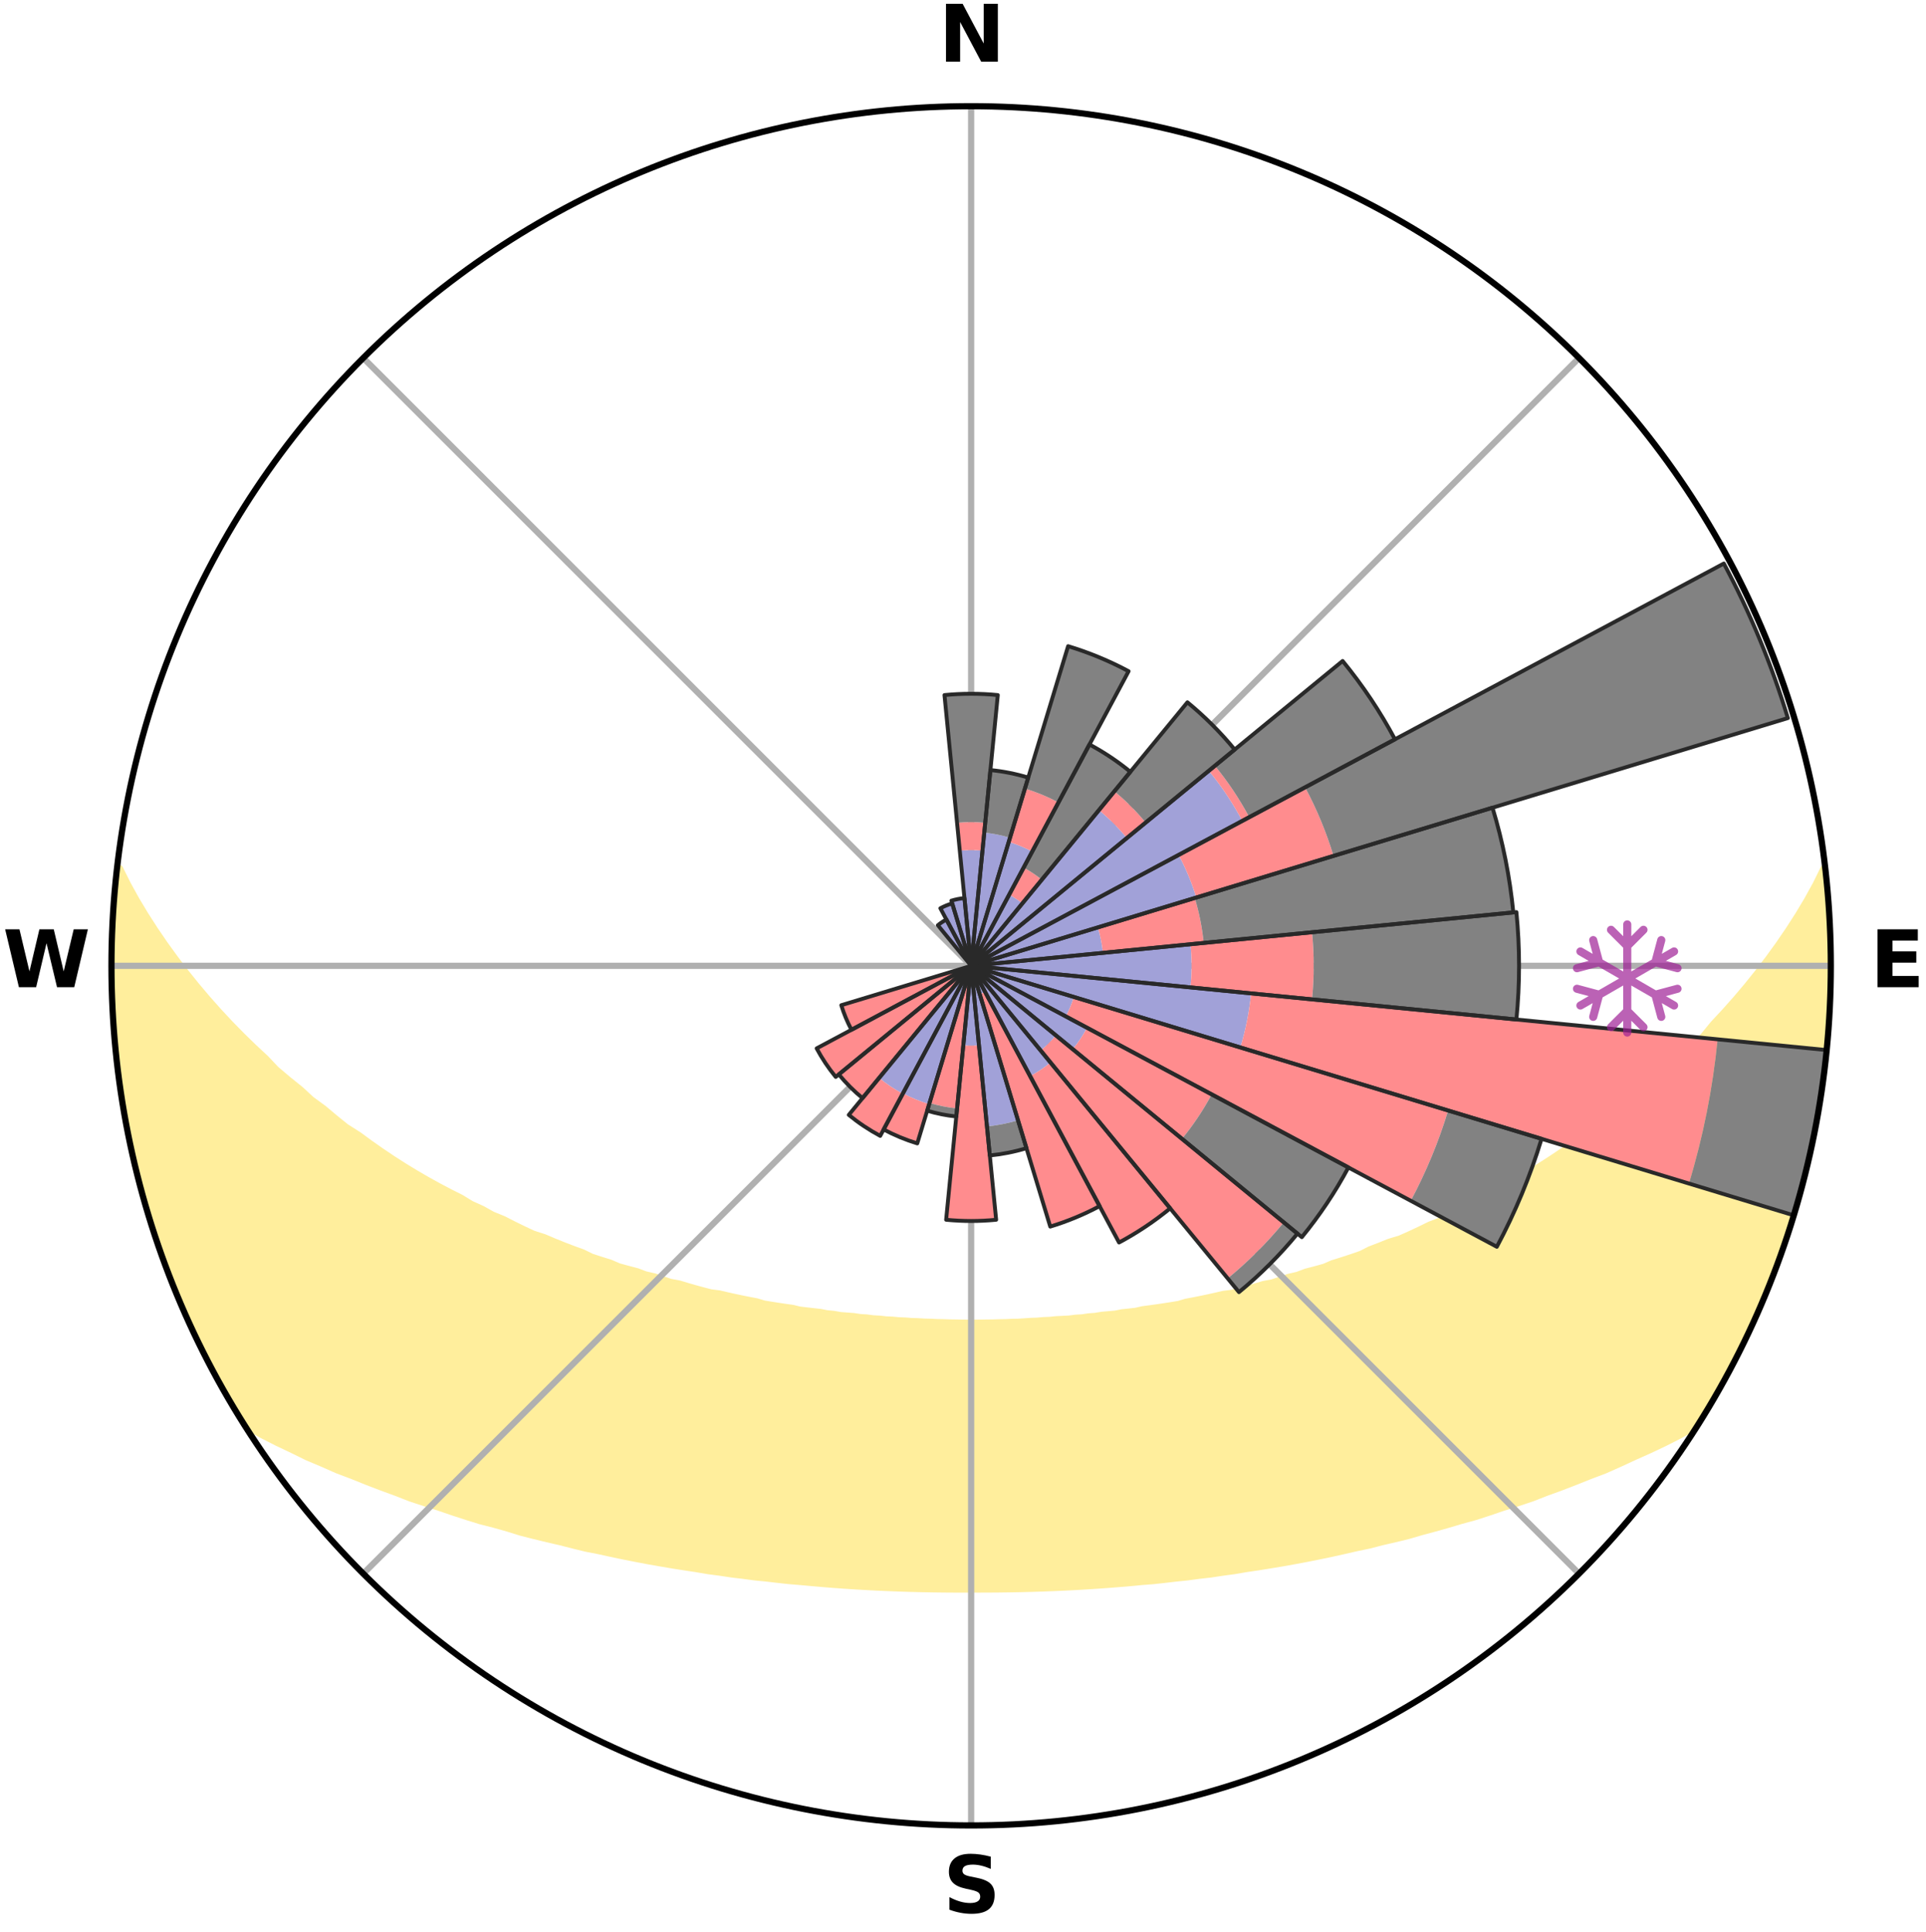 <?xml version="1.0" encoding="utf-8" standalone="no"?>
<!DOCTYPE svg PUBLIC "-//W3C//DTD SVG 1.1//EN"
  "http://www.w3.org/Graphics/SVG/1.1/DTD/svg11.dtd">
<svg xmlns:xlink="http://www.w3.org/1999/xlink" width="248.41pt" height="249.158pt" viewBox="0 0 248.41 249.158" xmlns="http://www.w3.org/2000/svg" version="1.1">
 <title>Ski Rose for Pescasseroli</title>
 <defs>
  <style type="text/css">*{stroke-linejoin: round; stroke-linecap: butt}</style>
 </defs>
 <g id="figure_1">
  <g id="patch_1">
   <path d="M 0 249.158 
L 248.41 249.158 
L 248.41 0 
L 0 0 
z
" style="fill: #ffffff"/>
  </g>
  <g id="axes_1">
   <g id="patch_2">
    <path d="M 236.135 124.579 
C 236.135 110.018 233.267 95.599 227.695 82.147 
C 222.122 68.695 213.955 56.471 203.659 46.175 
C 193.363 35.879 181.139 27.711 167.687 22.139 
C 154.235 16.567 139.815 13.699 125.255 13.699 
C 110.694 13.699 96.275 16.567 82.823 22.139 
C 69.371 27.711 57.147 35.879 46.851 46.175 
C 36.555 56.471 28.387 68.695 22.815 82.147 
C 17.243 95.599 14.375 110.018 14.375 124.579 
C 14.375 139.14 17.243 153.559 22.815 167.011 
C 28.387 180.463 36.555 192.687 46.851 202.983 
C 57.147 213.279 69.371 221.447 82.823 227.019 
C 96.275 232.591 110.694 235.459 125.255 235.459 
C 139.815 235.459 154.235 232.591 167.687 227.019 
C 181.139 221.447 193.363 213.279 203.659 202.983 
C 213.955 192.687 222.122 180.463 227.695 167.011 
C 233.267 153.559 236.135 139.14 236.135 124.579 
M 125.255 124.579 
C 125.255 124.579 125.255 124.579 125.255 124.579 
C 125.255 124.579 125.255 124.579 125.255 124.579 
C 125.255 124.579 125.255 124.579 125.255 124.579 
C 125.255 124.579 125.255 124.579 125.255 124.579 
C 125.255 124.579 125.255 124.579 125.255 124.579 
C 125.255 124.579 125.255 124.579 125.255 124.579 
C 125.255 124.579 125.255 124.579 125.255 124.579 
C 125.255 124.579 125.255 124.579 125.255 124.579 
C 125.255 124.579 125.255 124.579 125.255 124.579 
C 125.255 124.579 125.255 124.579 125.255 124.579 
C 125.255 124.579 125.255 124.579 125.255 124.579 
C 125.255 124.579 125.255 124.579 125.255 124.579 
C 125.255 124.579 125.255 124.579 125.255 124.579 
C 125.255 124.579 125.255 124.579 125.255 124.579 
C 125.255 124.579 125.255 124.579 125.255 124.579 
C 125.255 124.579 125.255 124.579 125.255 124.579 
z
" style="fill: #ffffff"/>
   </g>
   <g id="PolyCollection_1">
    <defs>
     <path id="mfb867b72c9" d="M 235.295 -137.117 
L 235.295 -137.117 
L 234.29 -135.078 
L 233.188 -133.074 
L 232.012 -131.109 
L 230.778 -129.186 
L 229.496 -127.309 
L 228.172 -125.477 
L 226.811 -123.693 
L 225.416 -121.956 
L 223.99 -120.268 
L 222.535 -118.629 
L 221.054 -117.04 
L 219.774 -115.478 
L 218.245 -113.984 
L 216.695 -112.541 
L 215.126 -111.148 
L 213.763 -109.768 
L 212.161 -108.472 
L 210.545 -107.227 
L 209.135 -105.983 
L 207.496 -104.835 
L 206.063 -103.681 
L 204.62 -102.569 
L 202.957 -101.563 
L 201.5 -100.539 
L 200.036 -99.558 
L 198.567 -98.618 
L 197.095 -97.719 
L 195.621 -96.861 
L 194.146 -96.044 
L 192.671 -95.266 
L 191.388 -94.44 
L 189.915 -93.738 
L 188.63 -92.981 
L 187.164 -92.351 
L 185.882 -91.661 
L 184.427 -91.101 
L 183.15 -90.476 
L 181.877 -89.881 
L 180.608 -89.315 
L 179.184 -88.884 
L 177.928 -88.378 
L 176.679 -87.898 
L 175.585 -87.337 
L 174.347 -86.909 
L 173.118 -86.507 
L 171.898 -86.129 
L 170.82 -85.663 
L 169.617 -85.331 
L 168.424 -85.021 
L 167.364 -84.619 
L 166.192 -84.351 
L 165.144 -83.988 
L 164.101 -83.643 
L 162.96 -83.431 
L 161.933 -83.122 
L 160.912 -82.83 
L 159.897 -82.555 
L 158.889 -82.295 
L 157.804 -82.16 
L 156.814 -81.929 
L 155.832 -81.711 
L 154.858 -81.507 
L 153.891 -81.315 
L 152.932 -81.135 
L 152.043 -80.865 
L 151.097 -80.709 
L 150.158 -80.563 
L 149.228 -80.426 
L 148.306 -80.299 
L 147.392 -80.18 
L 146.528 -79.98 
L 145.626 -79.878 
L 144.732 -79.784 
L 143.88 -79.615 
L 142.998 -79.535 
L 142.124 -79.46 
L 141.282 -79.319 
L 140.42 -79.256 
L 139.584 -79.132 
L 138.732 -79.08 
L 137.903 -78.973 
L 137.06 -78.93 
L 136.224 -78.89 
L 135.403 -78.804 
L 134.575 -78.771 
L 133.758 -78.699 
L 132.937 -78.672 
L 132.124 -78.613 
L 131.313 -78.563 
L 130.5 -78.546 
L 129.691 -78.508 
L 128.882 -78.495 
L 128.075 -78.469 
L 127.268 -78.46 
L 126.463 -78.446 
L 125.657 -78.441 
L 124.852 -78.44 
L 124.047 -78.449 
L 123.241 -78.464 
L 122.435 -78.476 
L 121.629 -78.504 
L 120.82 -78.519 
L 120.012 -78.559 
L 119.199 -78.579 
L 118.388 -78.631 
L 117.57 -78.655 
L 116.755 -78.721 
L 115.931 -78.751 
L 115.112 -78.83 
L 114.28 -78.867 
L 113.457 -78.96 
L 112.616 -79.005 
L 111.787 -79.114 
L 110.937 -79.168 
L 110.102 -79.293 
L 109.241 -79.358 
L 108.373 -79.427 
L 107.528 -79.577 
L 106.648 -79.659 
L 105.797 -79.829 
L 104.905 -79.926 
L 104.006 -80.029 
L 103.098 -80.139 
L 102.231 -80.35 
L 101.311 -80.479 
L 100.382 -80.617 
L 99.446 -80.764 
L 98.501 -80.921 
L 97.614 -81.192 
L 96.658 -81.373 
L 95.693 -81.566 
L 94.721 -81.772 
L 93.741 -81.99 
L 92.753 -82.222 
L 91.67 -82.358 
L 90.665 -82.618 
L 89.653 -82.894 
L 88.634 -83.186 
L 87.609 -83.496 
L 86.47 -83.708 
L 85.43 -84.053 
L 84.384 -84.416 
L 83.215 -84.685 
L 82.157 -85.087 
L 80.967 -85.397 
L 79.766 -85.728 
L 78.691 -86.195 
L 77.473 -86.572 
L 76.247 -86.974 
L 75.159 -87.51 
L 73.92 -87.962 
L 72.673 -88.441 
L 71.42 -88.947 
L 70.162 -89.481 
L 68.732 -89.942 
L 67.462 -90.536 
L 66.188 -91.161 
L 64.912 -91.816 
L 63.456 -92.408 
L 62.175 -93.129 
L 60.71 -93.793 
L 59.429 -94.58 
L 57.959 -95.318 
L 56.487 -96.095 
L 55.015 -96.911 
L 53.543 -97.767 
L 52.073 -98.664 
L 50.607 -99.602 
L 49.146 -100.582 
L 47.691 -101.604 
L 46.243 -102.667 
L 44.59 -103.718 
L 43.16 -104.87 
L 41.741 -106.065 
L 40.116 -107.257 
L 38.724 -108.542 
L 37.126 -109.831 
L 35.543 -111.171 
L 34.201 -112.592 
L 32.654 -114.029 
L 31.129 -115.516 
L 29.625 -117.053 
L 28.146 -118.64 
L 26.694 -120.276 
L 25.27 -121.961 
L 23.877 -123.694 
L 22.518 -125.476 
L 21.196 -127.304 
L 19.915 -129.178 
L 18.682 -131.097 
L 17.504 -133.059 
L 16.398 -135.061 
L 15.386 -137.097 
L 15.19 -137.119 
L 15.19 -137.119 
L 14.948 -135.2 
L 14.739 -133.277 
L 14.583 -131.348 
L 14.614 -129.41 
L 14.502 -127.479 
L 14.422 -125.546 
L 14.398 -123.612 
L 14.579 -121.681 
L 14.595 -119.748 
L 14.642 -117.814 
L 14.72 -115.88 
L 15.023 -113.965 
L 15.161 -112.035 
L 15.329 -110.107 
L 15.719 -108.209 
L 15.946 -106.287 
L 16.243 -104.375 
L 16.722 -102.498 
L 17.04 -100.588 
L 17.576 -98.728 
L 17.909 -96.818 
L 18.5 -94.973 
L 18.986 -93.101 
L 19.588 -91.262 
L 20.137 -89.407 
L 20.745 -87.57 
L 21.481 -85.779 
L 22.124 -83.955 
L 22.822 -82.15 
L 23.648 -80.399 
L 24.388 -78.612 
L 25.193 -76.852 
L 26.046 -75.115 
L 26.983 -73.422 
L 27.813 -71.673 
L 28.816 -70.017 
L 29.73 -68.31 
L 30.723 -66.65 
L 31.971 -65.151 
L 33.881 -64.1 
L 35.822 -63.114 
L 37.782 -62.185 
L 39.676 -61.254 
L 41.646 -60.424 
L 43.546 -59.585 
L 45.509 -58.842 
L 47.395 -58.081 
L 49.279 -57.361 
L 51.15 -56.675 
L 52.955 -55.969 
L 54.813 -55.356 
L 56.655 -54.772 
L 58.434 -54.164 
L 60.203 -53.587 
L 61.963 -53.04 
L 63.763 -52.581 
L 65.5 -52.091 
L 67.179 -51.568 
L 68.895 -51.13 
L 70.6 -50.717 
L 72.291 -50.327 
L 73.935 -49.908 
L 75.566 -49.507 
L 77.223 -49.184 
L 78.836 -48.831 
L 80.436 -48.493 
L 82.03 -48.18 
L 83.61 -47.879 
L 85.184 -47.603 
L 86.744 -47.338 
L 88.297 -47.095 
L 89.837 -46.861 
L 91.349 -46.602 
L 92.874 -46.404 
L 94.371 -46.177 
L 95.875 -45.999 
L 97.358 -45.8 
L 98.847 -45.654 
L 100.316 -45.482 
L 101.778 -45.322 
L 103.242 -45.202 
L 104.691 -45.066 
L 106.135 -44.941 
L 107.574 -44.827 
L 109.008 -44.725 
L 110.438 -44.632 
L 111.863 -44.55 
L 113.284 -44.478 
L 114.701 -44.416 
L 116.115 -44.362 
L 117.527 -44.318 
L 118.935 -44.283 
L 120.342 -44.256 
L 121.747 -44.238 
L 123.151 -44.228 
L 124.554 -44.227 
L 125.956 -44.228 
L 127.359 -44.232 
L 128.762 -44.242 
L 130.167 -44.26 
L 131.574 -44.286 
L 132.983 -44.321 
L 134.394 -44.365 
L 135.808 -44.419 
L 137.226 -44.481 
L 138.647 -44.553 
L 140.072 -44.635 
L 141.501 -44.727 
L 142.935 -44.829 
L 144.374 -44.943 
L 145.818 -45.067 
L 147.268 -45.204 
L 148.734 -45.316 
L 150.196 -45.476 
L 151.665 -45.648 
L 153.151 -45.801 
L 154.634 -46 
L 156.141 -46.17 
L 157.639 -46.398 
L 159.16 -46.602 
L 160.673 -46.861 
L 162.216 -47.088 
L 163.766 -47.338 
L 165.33 -47.596 
L 166.899 -47.879 
L 168.483 -48.173 
L 170.073 -48.492 
L 171.678 -48.824 
L 173.287 -49.183 
L 174.911 -49.556 
L 176.579 -49.901 
L 178.219 -50.326 
L 179.911 -50.716 
L 181.615 -51.129 
L 183.289 -51.62 
L 185.015 -52.084 
L 186.752 -52.575 
L 188.5 -53.093 
L 190.308 -53.586 
L 192.078 -54.162 
L 193.856 -54.77 
L 195.704 -55.349 
L 197.557 -55.967 
L 199.361 -56.673 
L 201.238 -57.355 
L 203.117 -58.079 
L 205.008 -58.835 
L 206.971 -59.579 
L 208.867 -60.422 
L 210.768 -61.303 
L 212.735 -62.18 
L 214.695 -63.108 
L 216.637 -64.095 
L 218.546 -65.146 
L 219.787 -66.65 
L 220.764 -68.32 
L 221.746 -69.987 
L 222.688 -71.677 
L 223.602 -73.383 
L 224.437 -75.129 
L 225.29 -76.865 
L 226.136 -78.605 
L 226.825 -80.415 
L 227.578 -82.195 
L 228.418 -83.942 
L 229.087 -85.758 
L 229.684 -87.599 
L 230.359 -89.412 
L 230.968 -91.248 
L 231.47 -93.117 
L 232.045 -94.964 
L 232.574 -96.824 
L 233.059 -98.698 
L 233.499 -100.582 
L 233.894 -102.476 
L 234.246 -104.379 
L 234.555 -106.289 
L 234.896 -108.193 
L 235.116 -110.116 
L 235.422 -112.027 
L 235.565 -113.957 
L 235.668 -115.889 
L 235.866 -117.814 
L 235.955 -119.746 
L 236.083 -121.677 
L 236.095 -123.612 
L 236.013 -125.546 
L 236.094 -127.481 
L 235.944 -129.412 
L 235.9 -131.346 
L 235.684 -133.27 
L 235.574 -135.202 
L 235.295 -137.117 
z
" style="stroke: #ffee9c"/>
    </defs>
    <g clip-path="url(#p6ac12ddd17)">
     <use xlink:href="#mfb867b72c9" x="0" y="249.158" style="fill: #ffee9c; stroke: #ffee9c"/>
    </g>
   </g>
   <g id="matplotlib.axis_1">
    <g id="xtick_1">
     <g id="line2d_1">
      <path d="M 125.255 124.579 
L 125.255 13.699 
" clip-path="url(#p6ac12ddd17)" style="fill: none; stroke: #b0b0b0; stroke-width: 0.8; stroke-linecap: square"/>
     </g>
     <g id="text_1">
      <!-- N -->
      <g transform="translate(121.07 7.958) scale(0.1 -0.1)">
       <defs>
        <path id="DejaVuSans-Bold-4e" d="M 588 4666 
L 1931 4666 
L 3628 1466 
L 3628 4666 
L 4769 4666 
L 4769 0 
L 3425 0 
L 1728 3200 
L 1728 0 
L 588 0 
L 588 4666 
z
" transform="scale(0.016)"/>
       </defs>
       <use xlink:href="#DejaVuSans-Bold-4e"/>
      </g>
     </g>
    </g>
    <g id="xtick_2">
     <g id="line2d_2">
      <path d="M 125.255 124.579 
L 203.659 46.175 
" clip-path="url(#p6ac12ddd17)" style="fill: none; stroke: #b0b0b0; stroke-width: 0.8; stroke-linecap: square"/>
     </g>
    </g>
    <g id="xtick_3">
     <g id="line2d_3">
      <path d="M 125.255 124.579 
L 236.135 124.579 
" clip-path="url(#p6ac12ddd17)" style="fill: none; stroke: #b0b0b0; stroke-width: 0.8; stroke-linecap: square"/>
     </g>
     <g id="text_2">
      <!-- E -->
      <g transform="translate(241.219 127.338) scale(0.1 -0.1)">
       <defs>
        <path id="DejaVuSans-Bold-45" d="M 588 4666 
L 3834 4666 
L 3834 3756 
L 1791 3756 
L 1791 2888 
L 3713 2888 
L 3713 1978 
L 1791 1978 
L 1791 909 
L 3903 909 
L 3903 0 
L 588 0 
L 588 4666 
z
" transform="scale(0.016)"/>
       </defs>
       <use xlink:href="#DejaVuSans-Bold-45"/>
      </g>
     </g>
    </g>
    <g id="xtick_4">
     <g id="line2d_4">
      <path d="M 125.255 124.579 
L 203.659 202.983 
" clip-path="url(#p6ac12ddd17)" style="fill: none; stroke: #b0b0b0; stroke-width: 0.8; stroke-linecap: square"/>
     </g>
    </g>
    <g id="xtick_5">
     <g id="line2d_5">
      <path d="M 125.255 124.579 
L 125.255 235.459 
" clip-path="url(#p6ac12ddd17)" style="fill: none; stroke: #b0b0b0; stroke-width: 0.8; stroke-linecap: square"/>
     </g>
     <g id="text_3">
      <!-- S -->
      <g transform="translate(121.654 246.718) scale(0.1 -0.1)">
       <defs>
        <path id="DejaVuSans-Bold-53" d="M 3834 4519 
L 3834 3531 
Q 3450 3703 3084 3790 
Q 2719 3878 2394 3878 
Q 1963 3878 1756 3759 
Q 1550 3641 1550 3391 
Q 1550 3203 1689 3098 
Q 1828 2994 2194 2919 
L 2706 2816 
Q 3484 2659 3812 2340 
Q 4141 2022 4141 1434 
Q 4141 663 3683 286 
Q 3225 -91 2284 -91 
Q 1841 -91 1394 -6 
Q 947 78 500 244 
L 500 1259 
Q 947 1022 1364 901 
Q 1781 781 2169 781 
Q 2563 781 2772 912 
Q 2981 1044 2981 1288 
Q 2981 1506 2839 1625 
Q 2697 1744 2272 1838 
L 1806 1941 
Q 1106 2091 782 2419 
Q 459 2747 459 3303 
Q 459 4000 909 4375 
Q 1359 4750 2203 4750 
Q 2588 4750 2994 4692 
Q 3400 4634 3834 4519 
z
" transform="scale(0.016)"/>
       </defs>
       <use xlink:href="#DejaVuSans-Bold-53"/>
      </g>
     </g>
    </g>
    <g id="xtick_6">
     <g id="line2d_6">
      <path d="M 125.255 124.579 
L 46.851 202.983 
" clip-path="url(#p6ac12ddd17)" style="fill: none; stroke: #b0b0b0; stroke-width: 0.8; stroke-linecap: square"/>
     </g>
    </g>
    <g id="xtick_7">
     <g id="line2d_7">
      <path d="M 125.255 124.579 
L 14.375 124.579 
" clip-path="url(#p6ac12ddd17)" style="fill: none; stroke: #b0b0b0; stroke-width: 0.8; stroke-linecap: square"/>
     </g>
     <g id="text_4">
      <!-- W -->
      <g transform="translate(0.36 127.338) scale(0.1 -0.1)">
       <defs>
        <path id="DejaVuSans-Bold-57" d="M 191 4666 
L 1344 4666 
L 2150 1275 
L 2950 4666 
L 4109 4666 
L 4909 1275 
L 5716 4666 
L 6859 4666 
L 5759 0 
L 4372 0 
L 3525 3547 
L 2688 0 
L 1300 0 
L 191 4666 
z
" transform="scale(0.016)"/>
       </defs>
       <use xlink:href="#DejaVuSans-Bold-57"/>
      </g>
     </g>
    </g>
    <g id="xtick_8">
     <g id="line2d_8">
      <path d="M 125.255 124.579 
L 46.851 46.175 
" clip-path="url(#p6ac12ddd17)" style="fill: none; stroke: #b0b0b0; stroke-width: 0.8; stroke-linecap: square"/>
     </g>
    </g>
   </g>
   <g id="matplotlib.axis_2"/>
   <g id="patch_3">
    <path d="M 125.255 124.579 
C 125.255 124.579 125.255 124.579 125.255 124.579 
C 125.255 124.579 125.255 124.579 125.255 124.579 
L 125.255 124.579 
C 125.255 124.579 125.255 124.579 125.255 124.579 
C 125.255 124.579 125.255 124.579 125.255 124.579 
z
" clip-path="url(#p6ac12ddd17)" style="fill: #d9d9d9"/>
   </g>
   <g id="patch_4">
    <path d="M 125.255 124.579 
C 125.255 124.579 125.255 124.579 125.255 124.579 
C 125.255 124.579 125.255 124.579 125.255 124.579 
L 125.255 124.579 
C 125.255 124.579 125.255 124.579 125.255 124.579 
C 125.255 124.579 125.255 124.579 125.255 124.579 
z
" clip-path="url(#p6ac12ddd17)" style="fill: #d9d9d9"/>
   </g>
   <g id="patch_5">
    <path d="M 125.255 124.579 
C 125.255 124.579 125.255 124.579 125.255 124.579 
C 125.255 124.579 125.255 124.579 125.255 124.579 
L 125.255 124.579 
C 125.255 124.579 125.255 124.579 125.255 124.579 
C 125.255 124.579 125.255 124.579 125.255 124.579 
z
" clip-path="url(#p6ac12ddd17)" style="fill: #d9d9d9"/>
   </g>
   <g id="patch_6">
    <path d="M 125.255 124.579 
C 125.255 124.579 125.255 124.579 125.255 124.579 
C 125.255 124.579 125.255 124.579 125.255 124.579 
L 125.255 124.579 
C 125.255 124.579 125.255 124.579 125.255 124.579 
C 125.255 124.579 125.255 124.579 125.255 124.579 
z
" clip-path="url(#p6ac12ddd17)" style="fill: #d9d9d9"/>
   </g>
   <g id="patch_7">
    <path d="M 125.255 124.579 
C 125.255 124.579 125.255 124.579 125.255 124.579 
C 125.255 124.579 125.255 124.579 125.255 124.579 
L 125.255 124.579 
C 125.255 124.579 125.255 124.579 125.255 124.579 
C 125.255 124.579 125.255 124.579 125.255 124.579 
z
" clip-path="url(#p6ac12ddd17)" style="fill: #d9d9d9"/>
   </g>
   <g id="patch_8">
    <path d="M 125.255 124.579 
C 125.255 124.579 125.255 124.579 125.255 124.579 
C 125.255 124.579 125.255 124.579 125.255 124.579 
L 125.255 124.579 
C 125.255 124.579 125.255 124.579 125.255 124.579 
C 125.255 124.579 125.255 124.579 125.255 124.579 
z
" clip-path="url(#p6ac12ddd17)" style="fill: #d9d9d9"/>
   </g>
   <g id="patch_9">
    <path d="M 125.255 124.579 
C 125.255 124.579 125.255 124.579 125.255 124.579 
C 125.255 124.579 125.255 124.579 125.255 124.579 
L 125.255 124.579 
C 125.255 124.579 125.255 124.579 125.255 124.579 
C 125.255 124.579 125.255 124.579 125.255 124.579 
z
" clip-path="url(#p6ac12ddd17)" style="fill: #d9d9d9"/>
   </g>
   <g id="patch_10">
    <path d="M 125.255 124.579 
C 125.255 124.579 125.255 124.579 125.255 124.579 
C 125.255 124.579 125.255 124.579 125.255 124.579 
L 125.255 124.579 
C 125.255 124.579 125.255 124.579 125.255 124.579 
C 125.255 124.579 125.255 124.579 125.255 124.579 
z
" clip-path="url(#p6ac12ddd17)" style="fill: #d9d9d9"/>
   </g>
   <g id="patch_11">
    <path d="M 125.255 124.579 
C 125.255 124.579 125.255 124.579 125.255 124.579 
C 125.255 124.579 125.255 124.579 125.255 124.579 
L 125.255 124.579 
C 125.255 124.579 125.255 124.579 125.255 124.579 
C 125.255 124.579 125.255 124.579 125.255 124.579 
z
" clip-path="url(#p6ac12ddd17)" style="fill: #d9d9d9"/>
   </g>
   <g id="patch_12">
    <path d="M 125.255 124.579 
C 125.255 124.579 125.255 124.579 125.255 124.579 
C 125.255 124.579 125.255 124.579 125.255 124.579 
L 125.255 124.579 
C 125.255 124.579 125.255 124.579 125.255 124.579 
C 125.255 124.579 125.255 124.579 125.255 124.579 
z
" clip-path="url(#p6ac12ddd17)" style="fill: #d9d9d9"/>
   </g>
   <g id="patch_13">
    <path d="M 125.255 124.579 
C 125.255 124.579 125.255 124.579 125.255 124.579 
C 125.255 124.579 125.255 124.579 125.255 124.579 
L 125.255 124.579 
C 125.255 124.579 125.255 124.579 125.255 124.579 
C 125.255 124.579 125.255 124.579 125.255 124.579 
z
" clip-path="url(#p6ac12ddd17)" style="fill: #d9d9d9"/>
   </g>
   <g id="patch_14">
    <path d="M 125.255 124.579 
C 125.255 124.579 125.255 124.579 125.255 124.579 
C 125.255 124.579 125.255 124.579 125.255 124.579 
L 125.255 124.579 
C 125.255 124.579 125.255 124.579 125.255 124.579 
C 125.255 124.579 125.255 124.579 125.255 124.579 
z
" clip-path="url(#p6ac12ddd17)" style="fill: #d9d9d9"/>
   </g>
   <g id="patch_15">
    <path d="M 125.255 124.579 
C 125.255 124.579 125.255 124.579 125.255 124.579 
C 125.255 124.579 125.255 124.579 125.255 124.579 
L 125.255 124.579 
C 125.255 124.579 125.255 124.579 125.255 124.579 
C 125.255 124.579 125.255 124.579 125.255 124.579 
z
" clip-path="url(#p6ac12ddd17)" style="fill: #d9d9d9"/>
   </g>
   <g id="patch_16">
    <path d="M 125.255 124.579 
C 125.255 124.579 125.255 124.579 125.255 124.579 
C 125.255 124.579 125.255 124.579 125.255 124.579 
L 125.255 124.579 
C 125.255 124.579 125.255 124.579 125.255 124.579 
C 125.255 124.579 125.255 124.579 125.255 124.579 
z
" clip-path="url(#p6ac12ddd17)" style="fill: #d9d9d9"/>
   </g>
   <g id="patch_17">
    <path d="M 125.255 124.579 
C 125.255 124.579 125.255 124.579 125.255 124.579 
C 125.255 124.579 125.255 124.579 125.255 124.579 
L 125.255 124.579 
C 125.255 124.579 125.255 124.579 125.255 124.579 
C 125.255 124.579 125.255 124.579 125.255 124.579 
z
" clip-path="url(#p6ac12ddd17)" style="fill: #d9d9d9"/>
   </g>
   <g id="patch_18">
    <path d="M 125.255 124.579 
C 125.255 124.579 125.255 124.579 125.255 124.579 
C 125.255 124.579 125.255 124.579 125.255 124.579 
L 125.255 124.579 
C 125.255 124.579 125.255 124.579 125.255 124.579 
C 125.255 124.579 125.255 124.579 125.255 124.579 
z
" clip-path="url(#p6ac12ddd17)" style="fill: #d9d9d9"/>
   </g>
   <g id="patch_19">
    <path d="M 125.255 124.579 
C 125.255 124.579 125.255 124.579 125.255 124.579 
C 125.255 124.579 125.255 124.579 125.255 124.579 
L 125.255 124.579 
C 125.255 124.579 125.255 124.579 125.255 124.579 
C 125.255 124.579 125.255 124.579 125.255 124.579 
z
" clip-path="url(#p6ac12ddd17)" style="fill: #d9d9d9"/>
   </g>
   <g id="patch_20">
    <path d="M 125.255 124.579 
C 125.255 124.579 125.255 124.579 125.255 124.579 
C 125.255 124.579 125.255 124.579 125.255 124.579 
L 125.255 124.579 
C 125.255 124.579 125.255 124.579 125.255 124.579 
C 125.255 124.579 125.255 124.579 125.255 124.579 
z
" clip-path="url(#p6ac12ddd17)" style="fill: #d9d9d9"/>
   </g>
   <g id="patch_21">
    <path d="M 125.255 124.579 
C 125.255 124.579 125.255 124.579 125.255 124.579 
C 125.255 124.579 125.255 124.579 125.255 124.579 
L 125.255 124.579 
C 125.255 124.579 125.255 124.579 125.255 124.579 
C 125.255 124.579 125.255 124.579 125.255 124.579 
z
" clip-path="url(#p6ac12ddd17)" style="fill: #d9d9d9"/>
   </g>
   <g id="patch_22">
    <path d="M 125.255 124.579 
C 125.255 124.579 125.255 124.579 125.255 124.579 
C 125.255 124.579 125.255 124.579 125.255 124.579 
L 125.255 124.579 
C 125.255 124.579 125.255 124.579 125.255 124.579 
C 125.255 124.579 125.255 124.579 125.255 124.579 
z
" clip-path="url(#p6ac12ddd17)" style="fill: #d9d9d9"/>
   </g>
   <g id="patch_23">
    <path d="M 125.255 124.579 
C 125.255 124.579 125.255 124.579 125.255 124.579 
C 125.255 124.579 125.255 124.579 125.255 124.579 
L 125.255 124.579 
C 125.255 124.579 125.255 124.579 125.255 124.579 
C 125.255 124.579 125.255 124.579 125.255 124.579 
z
" clip-path="url(#p6ac12ddd17)" style="fill: #d9d9d9"/>
   </g>
   <g id="patch_24">
    <path d="M 125.255 124.579 
C 125.255 124.579 125.255 124.579 125.255 124.579 
C 125.255 124.579 125.255 124.579 125.255 124.579 
L 125.255 124.579 
C 125.255 124.579 125.255 124.579 125.255 124.579 
C 125.255 124.579 125.255 124.579 125.255 124.579 
z
" clip-path="url(#p6ac12ddd17)" style="fill: #d9d9d9"/>
   </g>
   <g id="patch_25">
    <path d="M 125.255 124.579 
C 125.255 124.579 125.255 124.579 125.255 124.579 
C 125.255 124.579 125.255 124.579 125.255 124.579 
L 125.255 124.579 
C 125.255 124.579 125.255 124.579 125.255 124.579 
C 125.255 124.579 125.255 124.579 125.255 124.579 
z
" clip-path="url(#p6ac12ddd17)" style="fill: #d9d9d9"/>
   </g>
   <g id="patch_26">
    <path d="M 125.255 124.579 
C 125.255 124.579 125.255 124.579 125.255 124.579 
C 125.255 124.579 125.255 124.579 125.255 124.579 
L 125.255 124.579 
C 125.255 124.579 125.255 124.579 125.255 124.579 
C 125.255 124.579 125.255 124.579 125.255 124.579 
z
" clip-path="url(#p6ac12ddd17)" style="fill: #d9d9d9"/>
   </g>
   <g id="patch_27">
    <path d="M 125.255 124.579 
C 125.255 124.579 125.255 124.579 125.255 124.579 
C 125.255 124.579 125.255 124.579 125.255 124.579 
L 125.255 124.579 
C 125.255 124.579 125.255 124.579 125.255 124.579 
C 125.255 124.579 125.255 124.579 125.255 124.579 
z
" clip-path="url(#p6ac12ddd17)" style="fill: #d9d9d9"/>
   </g>
   <g id="patch_28">
    <path d="M 125.255 124.579 
C 125.255 124.579 125.255 124.579 125.255 124.579 
C 125.255 124.579 125.255 124.579 125.255 124.579 
L 125.255 124.579 
C 125.255 124.579 125.255 124.579 125.255 124.579 
C 125.255 124.579 125.255 124.579 125.255 124.579 
z
" clip-path="url(#p6ac12ddd17)" style="fill: #d9d9d9"/>
   </g>
   <g id="patch_29">
    <path d="M 125.255 124.579 
C 125.255 124.579 125.255 124.579 125.255 124.579 
C 125.255 124.579 125.255 124.579 125.255 124.579 
L 125.255 124.579 
C 125.255 124.579 125.255 124.579 125.255 124.579 
C 125.255 124.579 125.255 124.579 125.255 124.579 
z
" clip-path="url(#p6ac12ddd17)" style="fill: #d9d9d9"/>
   </g>
   <g id="patch_30">
    <path d="M 125.255 124.579 
C 125.255 124.579 125.255 124.579 125.255 124.579 
C 125.255 124.579 125.255 124.579 125.255 124.579 
L 125.255 124.579 
C 125.255 124.579 125.255 124.579 125.255 124.579 
C 125.255 124.579 125.255 124.579 125.255 124.579 
z
" clip-path="url(#p6ac12ddd17)" style="fill: #d9d9d9"/>
   </g>
   <g id="patch_31">
    <path d="M 125.255 124.579 
C 125.255 124.579 125.255 124.579 125.255 124.579 
C 125.255 124.579 125.255 124.579 125.255 124.579 
L 125.255 124.579 
C 125.255 124.579 125.255 124.579 125.255 124.579 
C 125.255 124.579 125.255 124.579 125.255 124.579 
z
" clip-path="url(#p6ac12ddd17)" style="fill: #d9d9d9"/>
   </g>
   <g id="patch_32">
    <path d="M 125.255 124.579 
C 125.255 124.579 125.255 124.579 125.255 124.579 
C 125.255 124.579 125.255 124.579 125.255 124.579 
L 125.255 124.579 
C 125.255 124.579 125.255 124.579 125.255 124.579 
C 125.255 124.579 125.255 124.579 125.255 124.579 
z
" clip-path="url(#p6ac12ddd17)" style="fill: #d9d9d9"/>
   </g>
   <g id="patch_33">
    <path d="M 125.255 124.579 
C 125.255 124.579 125.255 124.579 125.255 124.579 
C 125.255 124.579 125.255 124.579 125.255 124.579 
L 125.255 124.579 
C 125.255 124.579 125.255 124.579 125.255 124.579 
C 125.255 124.579 125.255 124.579 125.255 124.579 
z
" clip-path="url(#p6ac12ddd17)" style="fill: #d9d9d9"/>
   </g>
   <g id="patch_34">
    <path d="M 125.255 124.579 
C 125.255 124.579 125.255 124.579 125.255 124.579 
C 125.255 124.579 125.255 124.579 125.255 124.579 
L 125.255 124.579 
C 125.255 124.579 125.255 124.579 125.255 124.579 
C 125.255 124.579 125.255 124.579 125.255 124.579 
z
" clip-path="url(#p6ac12ddd17)" style="fill: #d9d9d9"/>
   </g>
   <g id="patch_35">
    <path d="M 125.255 124.579 
C 125.255 124.579 125.255 124.579 125.255 124.579 
C 125.255 124.579 125.255 124.579 125.255 124.579 
L 126.718 109.72 
C 126.232 109.672 125.744 109.648 125.255 109.648 
C 124.766 109.648 124.278 109.672 123.791 109.72 
z
" clip-path="url(#p6ac12ddd17)" style="fill: #a1a1d8"/>
   </g>
   <g id="patch_36">
    <path d="M 125.255 124.579 
C 125.255 124.579 125.255 124.579 125.255 124.579 
C 125.255 124.579 125.255 124.579 125.255 124.579 
L 130.265 108.062 
C 129.725 107.898 129.176 107.76 128.622 107.65 
C 128.068 107.54 127.509 107.457 126.947 107.401 
z
" clip-path="url(#p6ac12ddd17)" style="fill: #a1a1d8"/>
   </g>
   <g id="patch_37">
    <path d="M 125.255 124.579 
C 125.255 124.579 125.255 124.579 125.255 124.579 
C 125.255 124.579 125.255 124.579 125.255 124.579 
L 133.131 109.843 
C 132.649 109.585 132.154 109.352 131.649 109.142 
C 131.144 108.933 130.628 108.749 130.105 108.59 
z
" clip-path="url(#p6ac12ddd17)" style="fill: #a1a1d8"/>
   </g>
   <g id="patch_38">
    <path d="M 125.255 124.579 
C 125.255 124.579 125.255 124.579 125.255 124.579 
C 125.255 124.579 125.255 124.579 125.255 124.579 
L 131.858 116.533 
C 131.595 116.317 131.321 116.114 131.038 115.925 
C 130.754 115.735 130.462 115.56 130.161 115.4 
z
" clip-path="url(#p6ac12ddd17)" style="fill: #a1a1d8"/>
   </g>
   <g id="patch_39">
    <path d="M 125.255 124.579 
C 125.255 124.579 125.255 124.579 125.255 124.579 
C 125.255 124.579 125.255 124.579 125.255 124.579 
L 145.339 108.097 
C 144.799 107.439 144.228 106.809 143.626 106.207 
C 143.025 105.606 142.395 105.035 141.737 104.495 
z
" clip-path="url(#p6ac12ddd17)" style="fill: #a1a1d8"/>
   </g>
   <g id="patch_40">
    <path d="M 125.255 124.579 
C 125.255 124.579 125.255 124.579 125.255 124.579 
C 125.255 124.579 125.255 124.579 125.255 124.579 
L 160.233 105.883 
C 159.621 104.738 158.953 103.624 158.232 102.545 
C 157.511 101.465 156.737 100.422 155.913 99.418 
z
" clip-path="url(#p6ac12ddd17)" style="fill: #a1a1d8"/>
   </g>
   <g id="patch_41">
    <path d="M 125.255 124.579 
C 125.255 124.579 125.255 124.579 125.255 124.579 
C 125.255 124.579 125.255 124.579 125.255 124.579 
L 154.294 115.77 
C 154.006 114.82 153.671 113.884 153.291 112.966 
C 152.911 112.048 152.486 111.15 152.018 110.274 
z
" clip-path="url(#p6ac12ddd17)" style="fill: #a1a1d8"/>
   </g>
   <g id="patch_42">
    <path d="M 125.255 124.579 
C 125.255 124.579 125.255 124.579 125.255 124.579 
C 125.255 124.579 125.255 124.579 125.255 124.579 
L 142.251 122.905 
C 142.196 122.349 142.114 121.795 142.005 121.247 
C 141.896 120.699 141.76 120.156 141.598 119.621 
z
" clip-path="url(#p6ac12ddd17)" style="fill: #a1a1d8"/>
   </g>
   <g id="patch_43">
    <path d="M 125.255 124.579 
C 125.255 124.579 125.255 124.579 125.255 124.579 
C 125.255 124.579 125.255 124.579 125.255 124.579 
L 153.55 127.366 
C 153.641 126.44 153.687 125.51 153.687 124.579 
C 153.687 123.648 153.641 122.718 153.55 121.792 
z
" clip-path="url(#p6ac12ddd17)" style="fill: #a1a1d8"/>
   </g>
   <g id="patch_44">
    <path d="M 125.255 124.579 
C 125.255 124.579 125.255 124.579 125.255 124.579 
C 125.255 124.579 125.255 124.579 125.255 124.579 
L 159.979 135.113 
C 160.324 133.976 160.613 132.823 160.844 131.658 
C 161.076 130.493 161.251 129.318 161.367 128.136 
z
" clip-path="url(#p6ac12ddd17)" style="fill: #a1a1d8"/>
   </g>
   <g id="patch_45">
    <path d="M 125.255 124.579 
C 125.255 124.579 125.255 124.579 125.255 124.579 
C 125.255 124.579 125.255 124.579 125.255 124.579 
L 137.465 131.105 
C 137.678 130.706 137.872 130.296 138.046 129.877 
C 138.219 129.459 138.372 129.032 138.503 128.598 
z
" clip-path="url(#p6ac12ddd17)" style="fill: #a1a1d8"/>
   </g>
   <g id="patch_46">
    <path d="M 125.255 124.579 
C 125.255 124.579 125.255 124.579 125.255 124.579 
C 125.255 124.579 125.255 124.579 125.255 124.579 
L 138.362 135.336 
C 138.714 134.907 139.045 134.461 139.353 133.999 
C 139.662 133.538 139.947 133.062 140.209 132.572 
z
" clip-path="url(#p6ac12ddd17)" style="fill: #a1a1d8"/>
   </g>
   <g id="patch_47">
    <path d="M 125.255 124.579 
C 125.255 124.579 125.255 124.579 125.255 124.579 
C 125.255 124.579 125.255 124.579 125.255 124.579 
L 134.227 135.511 
C 134.585 135.218 134.928 134.907 135.255 134.579 
C 135.582 134.252 135.893 133.909 136.187 133.551 
z
" clip-path="url(#p6ac12ddd17)" style="fill: #a1a1d8"/>
   </g>
   <g id="patch_48">
    <path d="M 125.255 124.579 
C 125.255 124.579 125.255 124.579 125.255 124.579 
C 125.255 124.579 125.255 124.579 125.255 124.579 
L 132.862 138.811 
C 133.328 138.562 133.781 138.291 134.221 137.997 
C 134.66 137.704 135.084 137.389 135.493 137.054 
z
" clip-path="url(#p6ac12ddd17)" style="fill: #a1a1d8"/>
   </g>
   <g id="patch_49">
    <path d="M 125.255 124.579 
C 125.255 124.579 125.255 124.579 125.255 124.579 
C 125.255 124.579 125.255 124.579 125.255 124.579 
L 126.363 128.234 
C 126.483 128.197 126.601 128.155 126.716 128.107 
C 126.832 128.059 126.945 128.006 127.055 127.947 
z
" clip-path="url(#p6ac12ddd17)" style="fill: #a1a1d8"/>
   </g>
   <g id="patch_50">
    <path d="M 125.255 124.579 
C 125.255 124.579 125.255 124.579 125.255 124.579 
C 125.255 124.579 125.255 124.579 125.255 124.579 
L 127.295 145.296 
C 127.973 145.229 128.648 145.129 129.316 144.996 
C 129.984 144.863 130.646 144.698 131.298 144.5 
z
" clip-path="url(#p6ac12ddd17)" style="fill: #a1a1d8"/>
   </g>
   <g id="patch_51">
    <path d="M 125.255 124.579 
C 125.255 124.579 125.255 124.579 125.255 124.579 
C 125.255 124.579 125.255 124.579 125.255 124.579 
L 124.244 134.837 
C 124.58 134.871 124.917 134.887 125.255 134.887 
C 125.592 134.887 125.929 134.871 126.265 134.837 
z
" clip-path="url(#p6ac12ddd17)" style="fill: #a1a1d8"/>
   </g>
   <g id="patch_52">
    <path d="M 125.255 124.579 
C 125.255 124.579 125.255 124.579 125.255 124.579 
C 125.255 124.579 125.255 124.579 125.255 124.579 
L 125.255 124.579 
C 125.255 124.579 125.255 124.579 125.255 124.579 
C 125.255 124.579 125.255 124.579 125.255 124.579 
z
" clip-path="url(#p6ac12ddd17)" style="fill: #a1a1d8"/>
   </g>
   <g id="patch_53">
    <path d="M 125.255 124.579 
C 125.255 124.579 125.255 124.579 125.255 124.579 
C 125.255 124.579 125.255 124.579 125.255 124.579 
L 116.462 141.03 
C 117 141.317 117.553 141.579 118.117 141.812 
C 118.681 142.046 119.256 142.252 119.84 142.429 
z
" clip-path="url(#p6ac12ddd17)" style="fill: #a1a1d8"/>
   </g>
   <g id="patch_54">
    <path d="M 125.255 124.579 
C 125.255 124.579 125.255 124.579 125.255 124.579 
C 125.255 124.579 125.255 124.579 125.255 124.579 
L 113.386 139.041 
C 113.859 139.43 114.352 139.795 114.861 140.135 
C 115.37 140.475 115.896 140.79 116.436 141.079 
z
" clip-path="url(#p6ac12ddd17)" style="fill: #a1a1d8"/>
   </g>
   <g id="patch_55">
    <path d="M 125.255 124.579 
C 125.255 124.579 125.255 124.579 125.255 124.579 
C 125.255 124.579 125.255 124.579 125.255 124.579 
L 125.255 124.579 
C 125.255 124.579 125.255 124.579 125.255 124.579 
C 125.255 124.579 125.255 124.579 125.255 124.579 
z
" clip-path="url(#p6ac12ddd17)" style="fill: #a1a1d8"/>
   </g>
   <g id="patch_56">
    <path d="M 125.255 124.579 
C 125.255 124.579 125.255 124.579 125.255 124.579 
C 125.255 124.579 125.255 124.579 125.255 124.579 
L 125.255 124.579 
C 125.255 124.579 125.255 124.579 125.255 124.579 
C 125.255 124.579 125.255 124.579 125.255 124.579 
z
" clip-path="url(#p6ac12ddd17)" style="fill: #a1a1d8"/>
   </g>
   <g id="patch_57">
    <path d="M 125.255 124.579 
C 125.255 124.579 125.255 124.579 125.255 124.579 
C 125.255 124.579 125.255 124.579 125.255 124.579 
L 125.255 124.579 
C 125.255 124.579 125.255 124.579 125.255 124.579 
C 125.255 124.579 125.255 124.579 125.255 124.579 
z
" clip-path="url(#p6ac12ddd17)" style="fill: #a1a1d8"/>
   </g>
   <g id="patch_58">
    <path d="M 125.255 124.579 
C 125.255 124.579 125.255 124.579 125.255 124.579 
C 125.255 124.579 125.255 124.579 125.255 124.579 
L 125.255 124.579 
C 125.255 124.579 125.255 124.579 125.255 124.579 
C 125.255 124.579 125.255 124.579 125.255 124.579 
z
" clip-path="url(#p6ac12ddd17)" style="fill: #a1a1d8"/>
   </g>
   <g id="patch_59">
    <path d="M 125.255 124.579 
C 125.255 124.579 125.255 124.579 125.255 124.579 
C 125.255 124.579 125.255 124.579 125.255 124.579 
L 125.255 124.579 
C 125.255 124.579 125.255 124.579 125.255 124.579 
C 125.255 124.579 125.255 124.579 125.255 124.579 
z
" clip-path="url(#p6ac12ddd17)" style="fill: #a1a1d8"/>
   </g>
   <g id="patch_60">
    <path d="M 125.255 124.579 
C 125.255 124.579 125.255 124.579 125.255 124.579 
C 125.255 124.579 125.255 124.579 125.255 124.579 
L 125.255 124.579 
C 125.255 124.579 125.255 124.579 125.255 124.579 
C 125.255 124.579 125.255 124.579 125.255 124.579 
z
" clip-path="url(#p6ac12ddd17)" style="fill: #a1a1d8"/>
   </g>
   <g id="patch_61">
    <path d="M 125.255 124.579 
C 125.255 124.579 125.255 124.579 125.255 124.579 
C 125.255 124.579 125.255 124.579 125.255 124.579 
L 125.255 124.579 
C 125.255 124.579 125.255 124.579 125.255 124.579 
C 125.255 124.579 125.255 124.579 125.255 124.579 
z
" clip-path="url(#p6ac12ddd17)" style="fill: #a1a1d8"/>
   </g>
   <g id="patch_62">
    <path d="M 125.255 124.579 
C 125.255 124.579 125.255 124.579 125.255 124.579 
C 125.255 124.579 125.255 124.579 125.255 124.579 
L 125.255 124.579 
C 125.255 124.579 125.255 124.579 125.255 124.579 
C 125.255 124.579 125.255 124.579 125.255 124.579 
z
" clip-path="url(#p6ac12ddd17)" style="fill: #a1a1d8"/>
   </g>
   <g id="patch_63">
    <path d="M 125.255 124.579 
C 125.255 124.579 125.255 124.579 125.255 124.579 
C 125.255 124.579 125.255 124.579 125.255 124.579 
L 125.255 124.579 
C 125.255 124.579 125.255 124.579 125.255 124.579 
C 125.255 124.579 125.255 124.579 125.255 124.579 
z
" clip-path="url(#p6ac12ddd17)" style="fill: #a1a1d8"/>
   </g>
   <g id="patch_64">
    <path d="M 125.255 124.579 
C 125.255 124.579 125.255 124.579 125.255 124.579 
C 125.255 124.579 125.255 124.579 125.255 124.579 
L 122.063 118.608 
C 121.868 118.713 121.678 118.827 121.494 118.95 
C 121.309 119.073 121.131 119.205 120.96 119.346 
z
" clip-path="url(#p6ac12ddd17)" style="fill: #a1a1d8"/>
   </g>
   <g id="patch_65">
    <path d="M 125.255 124.579 
C 125.255 124.579 125.255 124.579 125.255 124.579 
C 125.255 124.579 125.255 124.579 125.255 124.579 
L 122.812 116.525 
C 122.548 116.605 122.289 116.698 122.034 116.803 
C 121.779 116.909 121.53 117.027 121.287 117.156 
z
" clip-path="url(#p6ac12ddd17)" style="fill: #a1a1d8"/>
   </g>
   <g id="patch_66">
    <path d="M 125.255 124.579 
C 125.255 124.579 125.255 124.579 125.255 124.579 
C 125.255 124.579 125.255 124.579 125.255 124.579 
L 124.394 115.841 
C 124.108 115.87 123.824 115.912 123.542 115.968 
C 123.26 116.024 122.981 116.094 122.706 116.177 
z
" clip-path="url(#p6ac12ddd17)" style="fill: #a1a1d8"/>
   </g>
   <g id="patch_67">
    <path d="M 123.791 109.72 
C 124.278 109.672 124.766 109.648 125.255 109.648 
C 125.744 109.648 126.232 109.672 126.718 109.72 
L 127.072 106.127 
C 126.468 106.068 125.862 106.038 125.255 106.038 
C 124.648 106.038 124.041 106.068 123.438 106.127 
z
" clip-path="url(#p6ac12ddd17)" style="fill: #ff8c8e"/>
   </g>
   <g id="patch_68">
    <path d="M 126.947 107.401 
C 127.509 107.457 128.068 107.54 128.622 107.65 
C 129.176 107.76 129.725 107.898 130.265 108.062 
L 130.265 108.062 
C 129.725 107.898 129.176 107.76 128.622 107.65 
C 128.068 107.54 127.509 107.457 126.947 107.401 
z
" clip-path="url(#p6ac12ddd17)" style="fill: #ff8c8e"/>
   </g>
   <g id="patch_69">
    <path d="M 130.105 108.59 
C 130.628 108.749 131.144 108.933 131.649 109.142 
C 132.154 109.352 132.649 109.585 133.131 109.843 
L 136.518 103.508 
C 135.828 103.139 135.121 102.804 134.398 102.505 
C 133.676 102.206 132.939 101.942 132.191 101.715 
z
" clip-path="url(#p6ac12ddd17)" style="fill: #ff8c8e"/>
   </g>
   <g id="patch_70">
    <path d="M 130.161 115.4 
C 130.462 115.56 130.754 115.735 131.038 115.925 
C 131.321 116.114 131.595 116.317 131.858 116.533 
L 134.366 113.477 
C 134.002 113.179 133.625 112.899 133.234 112.638 
C 132.843 112.377 132.44 112.135 132.025 111.913 
z
" clip-path="url(#p6ac12ddd17)" style="fill: #ff8c8e"/>
   </g>
   <g id="patch_71">
    <path d="M 141.737 104.495 
C 142.395 105.035 143.025 105.606 143.626 106.207 
C 144.228 106.809 144.799 107.439 145.339 108.097 
L 147.765 106.106 
C 147.16 105.369 146.52 104.662 145.846 103.988 
C 145.172 103.314 144.465 102.674 143.728 102.069 
z
" clip-path="url(#p6ac12ddd17)" style="fill: #ff8c8e"/>
   </g>
   <g id="patch_72">
    <path d="M 155.913 99.418 
C 156.737 100.422 157.511 101.465 158.232 102.545 
C 158.953 103.624 159.621 104.738 160.233 105.883 
L 161.125 105.406 
C 160.497 104.232 159.812 103.09 159.073 101.983 
C 158.333 100.876 157.54 99.806 156.695 98.777 
z
" clip-path="url(#p6ac12ddd17)" style="fill: #ff8c8e"/>
   </g>
   <g id="patch_73">
    <path d="M 152.018 110.274 
C 152.486 111.15 152.911 112.048 153.291 112.966 
C 153.671 113.884 154.006 114.82 154.294 115.77 
L 171.994 110.401 
C 171.53 108.871 170.991 107.365 170.379 105.888 
C 169.767 104.411 169.083 102.965 168.33 101.555 
z
" clip-path="url(#p6ac12ddd17)" style="fill: #ff8c8e"/>
   </g>
   <g id="patch_74">
    <path d="M 141.598 119.621 
C 141.76 120.156 141.896 120.699 142.005 121.247 
C 142.114 121.795 142.196 122.349 142.251 122.905 
L 155.249 121.625 
C 155.152 120.643 155.008 119.667 154.815 118.699 
C 154.623 117.732 154.383 116.774 154.096 115.83 
z
" clip-path="url(#p6ac12ddd17)" style="fill: #ff8c8e"/>
   </g>
   <g id="patch_75">
    <path d="M 153.55 121.792 
C 153.641 122.718 153.687 123.648 153.687 124.579 
C 153.687 125.51 153.641 126.44 153.55 127.366 
L 169.226 128.91 
C 169.367 127.471 169.438 126.025 169.438 124.579 
C 169.438 123.133 169.367 121.688 169.226 120.248 
z
" clip-path="url(#p6ac12ddd17)" style="fill: #ff8c8e"/>
   </g>
   <g id="patch_76">
    <path d="M 161.367 128.136 
C 161.251 129.318 161.076 130.493 160.844 131.658 
C 160.613 132.823 160.324 133.976 159.979 135.113 
L 217.83 152.661 
C 218.749 149.631 219.519 146.558 220.137 143.452 
C 220.755 140.347 221.22 137.213 221.53 134.061 
z
" clip-path="url(#p6ac12ddd17)" style="fill: #ff8c8e"/>
   </g>
   <g id="patch_77">
    <path d="M 138.503 128.598 
C 138.372 129.032 138.219 129.459 138.046 129.877 
C 137.872 130.296 137.678 130.706 137.465 131.105 
L 181.956 154.886 
C 182.948 153.03 183.848 151.127 184.653 149.183 
C 185.459 147.239 186.168 145.256 186.779 143.242 
z
" clip-path="url(#p6ac12ddd17)" style="fill: #ff8c8e"/>
   </g>
   <g id="patch_78">
    <path d="M 140.209 132.572 
C 139.947 133.062 139.662 133.538 139.353 133.999 
C 139.045 134.461 138.714 134.907 138.362 135.336 
L 152.449 146.896 
C 153.179 146.006 153.865 145.081 154.505 144.123 
C 155.145 143.166 155.737 142.178 156.28 141.162 
z
" clip-path="url(#p6ac12ddd17)" style="fill: #ff8c8e"/>
   </g>
   <g id="patch_79">
    <path d="M 136.187 133.551 
C 135.893 133.909 135.582 134.252 135.255 134.579 
C 134.928 134.907 134.585 135.218 134.227 135.511 
L 158.347 164.902 
C 159.666 163.818 160.932 162.671 162.14 161.464 
C 163.347 160.257 164.494 158.991 165.577 157.671 
z
" clip-path="url(#p6ac12ddd17)" style="fill: #ff8c8e"/>
   </g>
   <g id="patch_80">
    <path d="M 135.493 137.054 
C 135.084 137.389 134.66 137.704 134.221 137.997 
C 133.781 138.291 133.328 138.562 132.862 138.811 
L 144.331 160.268 
C 145.499 159.643 146.636 158.962 147.737 158.226 
C 148.838 157.49 149.903 156.701 150.927 155.861 
z
" clip-path="url(#p6ac12ddd17)" style="fill: #ff8c8e"/>
   </g>
   <g id="patch_81">
    <path d="M 127.055 127.947 
C 126.945 128.006 126.832 128.059 126.716 128.107 
C 126.601 128.155 126.483 128.197 126.363 128.234 
L 135.458 158.215 
C 136.559 157.881 137.643 157.493 138.706 157.053 
C 139.769 156.613 140.81 156.12 141.824 155.578 
z
" clip-path="url(#p6ac12ddd17)" style="fill: #ff8c8e"/>
   </g>
   <g id="patch_82">
    <path d="M 131.298 144.5 
C 130.646 144.698 129.984 144.863 129.316 144.996 
C 128.648 145.129 127.973 145.229 127.295 145.296 
L 127.295 145.296 
C 127.973 145.229 128.648 145.129 129.316 144.996 
C 129.984 144.863 130.646 144.698 131.298 144.5 
z
" clip-path="url(#p6ac12ddd17)" style="fill: #ff8c8e"/>
   </g>
   <g id="patch_83">
    <path d="M 126.265 134.837 
C 125.929 134.871 125.592 134.887 125.255 134.887 
C 124.917 134.887 124.58 134.871 124.244 134.837 
L 122.029 157.335 
C 123.101 157.441 124.177 157.494 125.255 157.494 
C 126.332 157.494 127.409 157.441 128.481 157.335 
z
" clip-path="url(#p6ac12ddd17)" style="fill: #ff8c8e"/>
   </g>
   <g id="patch_84">
    <path d="M 125.255 124.579 
C 125.255 124.579 125.255 124.579 125.255 124.579 
C 125.255 124.579 125.255 124.579 125.255 124.579 
L 119.889 142.268 
C 120.468 142.443 121.055 142.591 121.649 142.709 
C 122.242 142.827 122.841 142.915 123.443 142.975 
z
" clip-path="url(#p6ac12ddd17)" style="fill: #ff8c8e"/>
   </g>
   <g id="patch_85">
    <path d="M 119.84 142.429 
C 119.256 142.252 118.681 142.046 118.117 141.812 
C 117.553 141.579 117 141.317 116.462 141.03 
L 113.971 145.689 
C 114.662 146.058 115.371 146.393 116.095 146.693 
C 116.819 146.993 117.557 147.257 118.307 147.485 
z
" clip-path="url(#p6ac12ddd17)" style="fill: #ff8c8e"/>
   </g>
   <g id="patch_86">
    <path d="M 116.436 141.079 
C 115.896 140.79 115.37 140.475 114.861 140.135 
C 114.352 139.795 113.859 139.43 113.386 139.041 
L 109.474 143.808 
C 110.103 144.324 110.758 144.81 111.435 145.262 
C 112.112 145.714 112.811 146.133 113.529 146.517 
z
" clip-path="url(#p6ac12ddd17)" style="fill: #ff8c8e"/>
   </g>
   <g id="patch_87">
    <path d="M 125.255 124.579 
C 125.255 124.579 125.255 124.579 125.255 124.579 
C 125.255 124.579 125.255 124.579 125.255 124.579 
L 108.187 138.586 
C 108.645 139.145 109.131 139.681 109.642 140.192 
C 110.153 140.703 110.689 141.189 111.247 141.647 
z
" clip-path="url(#p6ac12ddd17)" style="fill: #ff8c8e"/>
   </g>
   <g id="patch_88">
    <path d="M 125.255 124.579 
C 125.255 124.579 125.255 124.579 125.255 124.579 
C 125.255 124.579 125.255 124.579 125.255 124.579 
L 105.33 135.229 
C 105.678 135.882 106.059 136.516 106.469 137.131 
C 106.88 137.746 107.321 138.34 107.79 138.912 
z
" clip-path="url(#p6ac12ddd17)" style="fill: #ff8c8e"/>
   </g>
   <g id="patch_89">
    <path d="M 125.255 124.579 
C 125.255 124.579 125.255 124.579 125.255 124.579 
C 125.255 124.579 125.255 124.579 125.255 124.579 
L 108.508 129.659 
C 108.674 130.207 108.867 130.747 109.087 131.276 
C 109.306 131.805 109.551 132.324 109.821 132.829 
z
" clip-path="url(#p6ac12ddd17)" style="fill: #ff8c8e"/>
   </g>
   <g id="patch_90">
    <path d="M 125.255 124.579 
C 125.255 124.579 125.255 124.579 125.255 124.579 
C 125.255 124.579 125.255 124.579 125.255 124.579 
L 125.255 124.579 
C 125.255 124.579 125.255 124.579 125.255 124.579 
C 125.255 124.579 125.255 124.579 125.255 124.579 
z
" clip-path="url(#p6ac12ddd17)" style="fill: #ff8c8e"/>
   </g>
   <g id="patch_91">
    <path d="M 125.255 124.579 
C 125.255 124.579 125.255 124.579 125.255 124.579 
C 125.255 124.579 125.255 124.579 125.255 124.579 
L 125.255 124.579 
C 125.255 124.579 125.255 124.579 125.255 124.579 
C 125.255 124.579 125.255 124.579 125.255 124.579 
z
" clip-path="url(#p6ac12ddd17)" style="fill: #ff8c8e"/>
   </g>
   <g id="patch_92">
    <path d="M 125.255 124.579 
C 125.255 124.579 125.255 124.579 125.255 124.579 
C 125.255 124.579 125.255 124.579 125.255 124.579 
L 125.255 124.579 
C 125.255 124.579 125.255 124.579 125.255 124.579 
C 125.255 124.579 125.255 124.579 125.255 124.579 
z
" clip-path="url(#p6ac12ddd17)" style="fill: #ff8c8e"/>
   </g>
   <g id="patch_93">
    <path d="M 125.255 124.579 
C 125.255 124.579 125.255 124.579 125.255 124.579 
C 125.255 124.579 125.255 124.579 125.255 124.579 
L 125.255 124.579 
C 125.255 124.579 125.255 124.579 125.255 124.579 
C 125.255 124.579 125.255 124.579 125.255 124.579 
z
" clip-path="url(#p6ac12ddd17)" style="fill: #ff8c8e"/>
   </g>
   <g id="patch_94">
    <path d="M 125.255 124.579 
C 125.255 124.579 125.255 124.579 125.255 124.579 
C 125.255 124.579 125.255 124.579 125.255 124.579 
L 125.255 124.579 
C 125.255 124.579 125.255 124.579 125.255 124.579 
C 125.255 124.579 125.255 124.579 125.255 124.579 
z
" clip-path="url(#p6ac12ddd17)" style="fill: #ff8c8e"/>
   </g>
   <g id="patch_95">
    <path d="M 125.255 124.579 
C 125.255 124.579 125.255 124.579 125.255 124.579 
C 125.255 124.579 125.255 124.579 125.255 124.579 
L 125.255 124.579 
C 125.255 124.579 125.255 124.579 125.255 124.579 
C 125.255 124.579 125.255 124.579 125.255 124.579 
z
" clip-path="url(#p6ac12ddd17)" style="fill: #ff8c8e"/>
   </g>
   <g id="patch_96">
    <path d="M 120.96 119.346 
C 121.131 119.205 121.309 119.073 121.494 118.95 
C 121.678 118.827 121.868 118.713 122.063 118.608 
L 122.063 118.608 
C 121.868 118.713 121.678 118.827 121.494 118.95 
C 121.309 119.073 121.131 119.205 120.96 119.346 
z
" clip-path="url(#p6ac12ddd17)" style="fill: #ff8c8e"/>
   </g>
   <g id="patch_97">
    <path d="M 121.287 117.156 
C 121.53 117.027 121.779 116.909 122.034 116.803 
C 122.289 116.698 122.548 116.605 122.812 116.525 
L 122.812 116.525 
C 122.548 116.605 122.289 116.698 122.034 116.803 
C 121.779 116.909 121.53 117.027 121.287 117.156 
z
" clip-path="url(#p6ac12ddd17)" style="fill: #ff8c8e"/>
   </g>
   <g id="patch_98">
    <path d="M 122.706 116.177 
C 122.981 116.094 123.26 116.024 123.542 115.968 
C 123.824 115.912 124.108 115.87 124.394 115.841 
L 124.394 115.841 
C 124.108 115.87 123.824 115.912 123.542 115.968 
C 123.26 116.024 122.981 116.094 122.706 116.177 
z
" clip-path="url(#p6ac12ddd17)" style="fill: #ff8c8e"/>
   </g>
   <g id="patch_99">
    <path d="M 123.438 106.127 
C 124.041 106.068 124.648 106.038 125.255 106.038 
C 125.862 106.038 126.468 106.068 127.072 106.127 
L 128.694 89.658 
C 127.551 89.545 126.403 89.489 125.255 89.489 
C 124.106 89.489 122.958 89.545 121.815 89.658 
z
" clip-path="url(#p6ac12ddd17)" style="fill: #828282"/>
   </g>
   <g id="patch_100">
    <path d="M 126.947 107.401 
C 127.509 107.457 128.068 107.54 128.622 107.65 
C 129.176 107.76 129.725 107.898 130.265 108.062 
L 132.62 100.299 
C 131.825 100.058 131.019 99.856 130.205 99.694 
C 129.39 99.532 128.568 99.41 127.742 99.328 
z
" clip-path="url(#p6ac12ddd17)" style="fill: #828282"/>
   </g>
   <g id="patch_101">
    <path d="M 132.191 101.715 
C 132.939 101.942 133.676 102.206 134.398 102.505 
C 135.121 102.804 135.828 103.139 136.518 103.508 
L 145.565 86.581 
C 144.321 85.916 143.046 85.313 141.743 84.773 
C 140.44 84.234 139.111 83.758 137.762 83.349 
z
" clip-path="url(#p6ac12ddd17)" style="fill: #828282"/>
   </g>
   <g id="patch_102">
    <path d="M 132.025 111.913 
C 132.44 112.135 132.843 112.377 133.234 112.638 
C 133.625 112.899 134.002 113.179 134.366 113.477 
L 145.792 99.555 
C 144.973 98.883 144.121 98.251 143.24 97.662 
C 142.359 97.074 141.45 96.529 140.515 96.029 
z
" clip-path="url(#p6ac12ddd17)" style="fill: #828282"/>
   </g>
   <g id="patch_103">
    <path d="M 143.728 102.069 
C 144.465 102.674 145.172 103.314 145.846 103.988 
C 146.52 104.662 147.16 105.369 147.765 106.106 
L 159.245 96.684 
C 158.332 95.572 157.365 94.505 156.347 93.487 
C 155.329 92.469 154.262 91.502 153.15 90.589 
z
" clip-path="url(#p6ac12ddd17)" style="fill: #828282"/>
   </g>
   <g id="patch_104">
    <path d="M 156.695 98.777 
C 157.54 99.806 158.333 100.876 159.073 101.983 
C 159.812 103.09 160.497 104.232 161.125 105.406 
L 179.919 95.361 
C 178.962 93.571 177.919 91.83 176.792 90.143 
C 175.664 88.456 174.455 86.826 173.168 85.258 
z
" clip-path="url(#p6ac12ddd17)" style="fill: #828282"/>
   </g>
   <g id="patch_105">
    <path d="M 168.33 101.555 
C 169.083 102.965 169.767 104.411 170.379 105.888 
C 170.991 107.365 171.53 108.871 171.994 110.401 
L 230.593 92.625 
C 229.548 89.177 228.333 85.783 226.954 82.454 
C 225.575 79.125 224.034 75.866 222.335 72.688 
z
" clip-path="url(#p6ac12ddd17)" style="fill: #828282"/>
   </g>
   <g id="patch_106">
    <path d="M 154.096 115.83 
C 154.383 116.774 154.623 117.732 154.815 118.699 
C 155.008 119.667 155.152 120.643 155.249 121.625 
L 195.186 117.691 
C 194.96 115.403 194.622 113.126 194.174 110.87 
C 193.725 108.614 193.166 106.382 192.498 104.181 
z
" clip-path="url(#p6ac12ddd17)" style="fill: #828282"/>
   </g>
   <g id="patch_107">
    <path d="M 169.226 120.248 
C 169.367 121.688 169.438 123.133 169.438 124.579 
C 169.438 126.025 169.367 127.471 169.226 128.91 
L 195.583 131.506 
C 195.81 129.204 195.923 126.892 195.923 124.579 
C 195.923 122.266 195.81 119.954 195.583 117.652 
z
" clip-path="url(#p6ac12ddd17)" style="fill: #828282"/>
   </g>
   <g id="patch_108">
    <path d="M 221.53 134.061 
C 221.22 137.213 220.755 140.347 220.137 143.452 
C 219.519 146.558 218.749 149.631 217.83 152.661 
L 231.36 156.766 
C 232.414 153.293 233.296 149.77 234.004 146.211 
C 234.712 142.651 235.245 139.059 235.601 135.447 
z
" clip-path="url(#p6ac12ddd17)" style="fill: #828282"/>
   </g>
   <g id="patch_109">
    <path d="M 186.779 143.242 
C 186.168 145.256 185.459 147.239 184.653 149.183 
C 183.848 151.127 182.948 153.03 181.956 154.886 
L 193.058 160.821 
C 194.244 158.601 195.321 156.325 196.284 154 
C 197.247 151.675 198.095 149.305 198.826 146.896 
z
" clip-path="url(#p6ac12ddd17)" style="fill: #828282"/>
   </g>
   <g id="patch_110">
    <path d="M 156.28 141.162 
C 155.737 142.178 155.145 143.166 154.505 144.123 
C 153.865 145.081 153.179 146.006 152.449 146.896 
L 167.903 159.58 
C 169.049 158.184 170.125 156.732 171.128 155.231 
C 172.132 153.729 173.061 152.179 173.912 150.587 
z
" clip-path="url(#p6ac12ddd17)" style="fill: #828282"/>
   </g>
   <g id="patch_111">
    <path d="M 165.577 157.671 
C 164.494 158.991 163.347 160.257 162.14 161.464 
C 160.932 162.671 159.666 163.818 158.347 164.902 
L 159.797 166.669 
C 161.175 165.538 162.496 164.341 163.756 163.081 
C 165.017 161.82 166.214 160.499 167.345 159.121 
z
" clip-path="url(#p6ac12ddd17)" style="fill: #828282"/>
   </g>
   <g id="patch_112">
    <path d="M 150.927 155.861 
C 149.903 156.701 148.838 157.49 147.737 158.226 
C 146.636 158.962 145.499 159.643 144.331 160.268 
L 144.331 160.268 
C 145.499 159.643 146.636 158.962 147.737 158.226 
C 148.838 157.49 149.903 156.701 150.927 155.861 
z
" clip-path="url(#p6ac12ddd17)" style="fill: #828282"/>
   </g>
   <g id="patch_113">
    <path d="M 141.824 155.578 
C 140.81 156.12 139.769 156.613 138.706 157.053 
C 137.643 157.493 136.559 157.881 135.458 158.215 
L 135.458 158.215 
C 136.559 157.881 137.643 157.493 138.706 157.053 
C 139.769 156.613 140.81 156.12 141.824 155.578 
z
" clip-path="url(#p6ac12ddd17)" style="fill: #828282"/>
   </g>
   <g id="patch_114">
    <path d="M 131.298 144.5 
C 130.646 144.698 129.984 144.863 129.316 144.996 
C 128.648 145.129 127.973 145.229 127.295 145.296 
L 127.664 149.041 
C 128.465 148.962 129.261 148.844 130.05 148.687 
C 130.839 148.53 131.62 148.335 132.39 148.101 
z
" clip-path="url(#p6ac12ddd17)" style="fill: #828282"/>
   </g>
   <g id="patch_115">
    <path d="M 128.481 157.335 
C 127.409 157.441 126.332 157.494 125.255 157.494 
C 124.177 157.494 123.101 157.441 122.029 157.335 
L 122.029 157.335 
C 123.101 157.441 124.177 157.494 125.255 157.494 
C 126.332 157.494 127.409 157.441 128.481 157.335 
z
" clip-path="url(#p6ac12ddd17)" style="fill: #828282"/>
   </g>
   <g id="patch_116">
    <path d="M 123.443 142.975 
C 122.841 142.915 122.242 142.827 121.649 142.709 
C 121.055 142.591 120.468 142.443 119.889 142.268 
L 119.587 143.264 
C 120.198 143.45 120.819 143.605 121.445 143.73 
C 122.072 143.855 122.705 143.949 123.341 144.011 
z
" clip-path="url(#p6ac12ddd17)" style="fill: #828282"/>
   </g>
   <g id="patch_117">
    <path d="M 118.307 147.485 
C 117.557 147.257 116.819 146.993 116.095 146.693 
C 115.371 146.393 114.662 146.058 113.971 145.689 
L 113.971 145.689 
C 114.662 146.058 115.371 146.393 116.095 146.693 
C 116.819 146.993 117.557 147.257 118.307 147.485 
z
" clip-path="url(#p6ac12ddd17)" style="fill: #828282"/>
   </g>
   <g id="patch_118">
    <path d="M 113.529 146.517 
C 112.811 146.133 112.112 145.714 111.435 145.262 
C 110.758 144.81 110.103 144.324 109.474 143.808 
L 109.474 143.808 
C 110.103 144.324 110.758 144.81 111.435 145.262 
C 112.112 145.714 112.811 146.133 113.529 146.517 
z
" clip-path="url(#p6ac12ddd17)" style="fill: #828282"/>
   </g>
   <g id="patch_119">
    <path d="M 111.247 141.647 
C 110.689 141.189 110.153 140.703 109.642 140.192 
C 109.131 139.681 108.645 139.145 108.187 138.586 
L 108.187 138.586 
C 108.645 139.145 109.131 139.681 109.642 140.192 
C 110.153 140.703 110.689 141.189 111.247 141.647 
z
" clip-path="url(#p6ac12ddd17)" style="fill: #828282"/>
   </g>
   <g id="patch_120">
    <path d="M 107.79 138.912 
C 107.321 138.34 106.88 137.746 106.469 137.131 
C 106.059 136.516 105.678 135.882 105.33 135.229 
L 105.33 135.229 
C 105.678 135.882 106.059 136.516 106.469 137.131 
C 106.88 137.746 107.321 138.34 107.79 138.912 
z
" clip-path="url(#p6ac12ddd17)" style="fill: #828282"/>
   </g>
   <g id="patch_121">
    <path d="M 109.821 132.829 
C 109.551 132.324 109.306 131.805 109.087 131.276 
C 108.867 130.747 108.674 130.207 108.508 129.659 
L 108.508 129.659 
C 108.674 130.207 108.867 130.747 109.087 131.276 
C 109.306 131.805 109.551 132.324 109.821 132.829 
z
" clip-path="url(#p6ac12ddd17)" style="fill: #828282"/>
   </g>
   <g id="patch_122">
    <path d="M 125.255 124.579 
C 125.255 124.579 125.255 124.579 125.255 124.579 
C 125.255 124.579 125.255 124.579 125.255 124.579 
L 125.255 124.579 
C 125.255 124.579 125.255 124.579 125.255 124.579 
C 125.255 124.579 125.255 124.579 125.255 124.579 
z
" clip-path="url(#p6ac12ddd17)" style="fill: #828282"/>
   </g>
   <g id="patch_123">
    <path d="M 125.255 124.579 
C 125.255 124.579 125.255 124.579 125.255 124.579 
C 125.255 124.579 125.255 124.579 125.255 124.579 
L 125.255 124.579 
C 125.255 124.579 125.255 124.579 125.255 124.579 
C 125.255 124.579 125.255 124.579 125.255 124.579 
z
" clip-path="url(#p6ac12ddd17)" style="fill: #828282"/>
   </g>
   <g id="patch_124">
    <path d="M 125.255 124.579 
C 125.255 124.579 125.255 124.579 125.255 124.579 
C 125.255 124.579 125.255 124.579 125.255 124.579 
L 125.255 124.579 
C 125.255 124.579 125.255 124.579 125.255 124.579 
C 125.255 124.579 125.255 124.579 125.255 124.579 
z
" clip-path="url(#p6ac12ddd17)" style="fill: #828282"/>
   </g>
   <g id="patch_125">
    <path d="M 125.255 124.579 
C 125.255 124.579 125.255 124.579 125.255 124.579 
C 125.255 124.579 125.255 124.579 125.255 124.579 
L 125.255 124.579 
C 125.255 124.579 125.255 124.579 125.255 124.579 
C 125.255 124.579 125.255 124.579 125.255 124.579 
z
" clip-path="url(#p6ac12ddd17)" style="fill: #828282"/>
   </g>
   <g id="patch_126">
    <path d="M 125.255 124.579 
C 125.255 124.579 125.255 124.579 125.255 124.579 
C 125.255 124.579 125.255 124.579 125.255 124.579 
L 125.255 124.579 
C 125.255 124.579 125.255 124.579 125.255 124.579 
C 125.255 124.579 125.255 124.579 125.255 124.579 
z
" clip-path="url(#p6ac12ddd17)" style="fill: #828282"/>
   </g>
   <g id="patch_127">
    <path d="M 125.255 124.579 
C 125.255 124.579 125.255 124.579 125.255 124.579 
C 125.255 124.579 125.255 124.579 125.255 124.579 
L 125.255 124.579 
C 125.255 124.579 125.255 124.579 125.255 124.579 
C 125.255 124.579 125.255 124.579 125.255 124.579 
z
" clip-path="url(#p6ac12ddd17)" style="fill: #828282"/>
   </g>
   <g id="patch_128">
    <path d="M 120.96 119.346 
C 121.131 119.205 121.309 119.073 121.494 118.95 
C 121.678 118.827 121.868 118.713 122.063 118.608 
L 122.063 118.608 
C 121.868 118.713 121.678 118.827 121.494 118.95 
C 121.309 119.073 121.131 119.205 120.96 119.346 
z
" clip-path="url(#p6ac12ddd17)" style="fill: #828282"/>
   </g>
   <g id="patch_129">
    <path d="M 121.287 117.156 
C 121.53 117.027 121.779 116.909 122.034 116.803 
C 122.289 116.698 122.548 116.605 122.812 116.525 
L 122.812 116.525 
C 122.548 116.605 122.289 116.698 122.034 116.803 
C 121.779 116.909 121.53 117.027 121.287 117.156 
z
" clip-path="url(#p6ac12ddd17)" style="fill: #828282"/>
   </g>
   <g id="patch_130">
    <path d="M 122.706 116.177 
C 122.981 116.094 123.26 116.024 123.542 115.968 
C 123.824 115.912 124.108 115.87 124.394 115.841 
L 124.394 115.841 
C 124.108 115.87 123.824 115.912 123.542 115.968 
C 123.26 116.024 122.981 116.094 122.706 116.177 
z
" clip-path="url(#p6ac12ddd17)" style="fill: #828282"/>
   </g>
   <g id="patch_131">
    <path d="M 125.255 124.579 
C 125.255 124.579 125.255 124.579 125.255 124.579 
C 125.255 124.579 125.255 124.579 125.255 124.579 
L 128.694 89.658 
C 127.551 89.545 126.403 89.489 125.255 89.489 
C 124.106 89.489 122.958 89.545 121.815 89.658 
L 125.255 124.579 
z
" clip-path="url(#p6ac12ddd17)" style="fill: none; stroke: #292929; stroke-width: 0.5; stroke-linejoin: miter"/>
   </g>
   <g id="patch_132">
    <path d="M 125.255 124.579 
C 125.255 124.579 125.255 124.579 125.255 124.579 
C 125.255 124.579 125.255 124.579 125.255 124.579 
L 132.62 100.299 
C 131.825 100.058 131.019 99.856 130.205 99.694 
C 129.39 99.532 128.568 99.41 127.742 99.328 
L 125.255 124.579 
z
" clip-path="url(#p6ac12ddd17)" style="fill: none; stroke: #292929; stroke-width: 0.5; stroke-linejoin: miter"/>
   </g>
   <g id="patch_133">
    <path d="M 125.255 124.579 
C 125.255 124.579 125.255 124.579 125.255 124.579 
C 125.255 124.579 125.255 124.579 125.255 124.579 
L 145.565 86.581 
C 144.321 85.916 143.046 85.313 141.743 84.773 
C 140.44 84.234 139.111 83.758 137.762 83.349 
L 125.255 124.579 
z
" clip-path="url(#p6ac12ddd17)" style="fill: none; stroke: #292929; stroke-width: 0.5; stroke-linejoin: miter"/>
   </g>
   <g id="patch_134">
    <path d="M 125.255 124.579 
C 125.255 124.579 125.255 124.579 125.255 124.579 
C 125.255 124.579 125.255 124.579 125.255 124.579 
L 145.792 99.555 
C 144.973 98.883 144.121 98.251 143.24 97.662 
C 142.359 97.074 141.45 96.529 140.515 96.029 
L 125.255 124.579 
z
" clip-path="url(#p6ac12ddd17)" style="fill: none; stroke: #292929; stroke-width: 0.5; stroke-linejoin: miter"/>
   </g>
   <g id="patch_135">
    <path d="M 125.255 124.579 
C 125.255 124.579 125.255 124.579 125.255 124.579 
C 125.255 124.579 125.255 124.579 125.255 124.579 
L 159.245 96.684 
C 158.332 95.572 157.365 94.505 156.347 93.487 
C 155.329 92.469 154.262 91.502 153.15 90.589 
L 125.255 124.579 
z
" clip-path="url(#p6ac12ddd17)" style="fill: none; stroke: #292929; stroke-width: 0.5; stroke-linejoin: miter"/>
   </g>
   <g id="patch_136">
    <path d="M 125.255 124.579 
C 125.255 124.579 125.255 124.579 125.255 124.579 
C 125.255 124.579 125.255 124.579 125.255 124.579 
L 179.919 95.361 
C 178.962 93.571 177.919 91.83 176.792 90.143 
C 175.664 88.456 174.455 86.826 173.168 85.258 
L 125.255 124.579 
z
" clip-path="url(#p6ac12ddd17)" style="fill: none; stroke: #292929; stroke-width: 0.5; stroke-linejoin: miter"/>
   </g>
   <g id="patch_137">
    <path d="M 125.255 124.579 
C 125.255 124.579 125.255 124.579 125.255 124.579 
C 125.255 124.579 125.255 124.579 125.255 124.579 
L 230.593 92.625 
C 229.548 89.177 228.333 85.783 226.954 82.454 
C 225.575 79.125 224.034 75.866 222.335 72.688 
L 125.255 124.579 
z
" clip-path="url(#p6ac12ddd17)" style="fill: none; stroke: #292929; stroke-width: 0.5; stroke-linejoin: miter"/>
   </g>
   <g id="patch_138">
    <path d="M 125.255 124.579 
C 125.255 124.579 125.255 124.579 125.255 124.579 
C 125.255 124.579 125.255 124.579 125.255 124.579 
L 195.186 117.691 
C 194.96 115.403 194.622 113.126 194.174 110.87 
C 193.725 108.614 193.166 106.382 192.498 104.181 
L 125.255 124.579 
z
" clip-path="url(#p6ac12ddd17)" style="fill: none; stroke: #292929; stroke-width: 0.5; stroke-linejoin: miter"/>
   </g>
   <g id="patch_139">
    <path d="M 125.255 124.579 
C 125.255 124.579 125.255 124.579 125.255 124.579 
C 125.255 124.579 125.255 124.579 125.255 124.579 
L 195.583 131.506 
C 195.81 129.204 195.923 126.892 195.923 124.579 
C 195.923 122.266 195.81 119.954 195.583 117.652 
L 125.255 124.579 
z
" clip-path="url(#p6ac12ddd17)" style="fill: none; stroke: #292929; stroke-width: 0.5; stroke-linejoin: miter"/>
   </g>
   <g id="patch_140">
    <path d="M 125.255 124.579 
C 125.255 124.579 125.255 124.579 125.255 124.579 
C 125.255 124.579 125.255 124.579 125.255 124.579 
L 231.36 156.766 
C 232.414 153.293 233.296 149.77 234.004 146.211 
C 234.712 142.651 235.245 139.059 235.601 135.447 
L 125.255 124.579 
z
" clip-path="url(#p6ac12ddd17)" style="fill: none; stroke: #292929; stroke-width: 0.5; stroke-linejoin: miter"/>
   </g>
   <g id="patch_141">
    <path d="M 125.255 124.579 
C 125.255 124.579 125.255 124.579 125.255 124.579 
C 125.255 124.579 125.255 124.579 125.255 124.579 
L 193.058 160.821 
C 194.244 158.601 195.321 156.325 196.284 154 
C 197.247 151.675 198.095 149.305 198.826 146.896 
L 125.255 124.579 
z
" clip-path="url(#p6ac12ddd17)" style="fill: none; stroke: #292929; stroke-width: 0.5; stroke-linejoin: miter"/>
   </g>
   <g id="patch_142">
    <path d="M 125.255 124.579 
C 125.255 124.579 125.255 124.579 125.255 124.579 
C 125.255 124.579 125.255 124.579 125.255 124.579 
L 167.903 159.58 
C 169.049 158.184 170.125 156.732 171.128 155.231 
C 172.132 153.729 173.061 152.179 173.912 150.587 
L 125.255 124.579 
z
" clip-path="url(#p6ac12ddd17)" style="fill: none; stroke: #292929; stroke-width: 0.5; stroke-linejoin: miter"/>
   </g>
   <g id="patch_143">
    <path d="M 125.255 124.579 
C 125.255 124.579 125.255 124.579 125.255 124.579 
C 125.255 124.579 125.255 124.579 125.255 124.579 
L 159.797 166.669 
C 161.175 165.538 162.496 164.341 163.756 163.081 
C 165.017 161.82 166.214 160.499 167.345 159.121 
L 125.255 124.579 
z
" clip-path="url(#p6ac12ddd17)" style="fill: none; stroke: #292929; stroke-width: 0.5; stroke-linejoin: miter"/>
   </g>
   <g id="patch_144">
    <path d="M 125.255 124.579 
C 125.255 124.579 125.255 124.579 125.255 124.579 
C 125.255 124.579 125.255 124.579 125.255 124.579 
L 144.331 160.268 
C 145.499 159.643 146.636 158.962 147.737 158.226 
C 148.838 157.49 149.903 156.701 150.927 155.861 
L 125.255 124.579 
z
" clip-path="url(#p6ac12ddd17)" style="fill: none; stroke: #292929; stroke-width: 0.5; stroke-linejoin: miter"/>
   </g>
   <g id="patch_145">
    <path d="M 125.255 124.579 
C 125.255 124.579 125.255 124.579 125.255 124.579 
C 125.255 124.579 125.255 124.579 125.255 124.579 
L 135.458 158.215 
C 136.559 157.881 137.643 157.493 138.706 157.053 
C 139.769 156.613 140.81 156.12 141.824 155.578 
L 125.255 124.579 
z
" clip-path="url(#p6ac12ddd17)" style="fill: none; stroke: #292929; stroke-width: 0.5; stroke-linejoin: miter"/>
   </g>
   <g id="patch_146">
    <path d="M 125.255 124.579 
C 125.255 124.579 125.255 124.579 125.255 124.579 
C 125.255 124.579 125.255 124.579 125.255 124.579 
L 127.664 149.041 
C 128.465 148.962 129.261 148.844 130.05 148.687 
C 130.839 148.53 131.62 148.335 132.39 148.101 
L 125.255 124.579 
z
" clip-path="url(#p6ac12ddd17)" style="fill: none; stroke: #292929; stroke-width: 0.5; stroke-linejoin: miter"/>
   </g>
   <g id="patch_147">
    <path d="M 125.255 124.579 
C 125.255 124.579 125.255 124.579 125.255 124.579 
C 125.255 124.579 125.255 124.579 125.255 124.579 
L 122.029 157.335 
C 123.101 157.441 124.177 157.494 125.255 157.494 
C 126.332 157.494 127.409 157.441 128.481 157.335 
L 125.255 124.579 
z
" clip-path="url(#p6ac12ddd17)" style="fill: none; stroke: #292929; stroke-width: 0.5; stroke-linejoin: miter"/>
   </g>
   <g id="patch_148">
    <path d="M 125.255 124.579 
C 125.255 124.579 125.255 124.579 125.255 124.579 
C 125.255 124.579 125.255 124.579 125.255 124.579 
L 119.587 143.264 
C 120.198 143.45 120.819 143.605 121.445 143.73 
C 122.072 143.855 122.705 143.949 123.341 144.011 
L 125.255 124.579 
z
" clip-path="url(#p6ac12ddd17)" style="fill: none; stroke: #292929; stroke-width: 0.5; stroke-linejoin: miter"/>
   </g>
   <g id="patch_149">
    <path d="M 125.255 124.579 
C 125.255 124.579 125.255 124.579 125.255 124.579 
C 125.255 124.579 125.255 124.579 125.255 124.579 
L 113.971 145.689 
C 114.662 146.058 115.371 146.393 116.095 146.693 
C 116.819 146.993 117.557 147.257 118.307 147.485 
L 125.255 124.579 
z
" clip-path="url(#p6ac12ddd17)" style="fill: none; stroke: #292929; stroke-width: 0.5; stroke-linejoin: miter"/>
   </g>
   <g id="patch_150">
    <path d="M 125.255 124.579 
C 125.255 124.579 125.255 124.579 125.255 124.579 
C 125.255 124.579 125.255 124.579 125.255 124.579 
L 109.474 143.808 
C 110.103 144.324 110.758 144.81 111.435 145.262 
C 112.112 145.714 112.811 146.133 113.529 146.517 
L 125.255 124.579 
z
" clip-path="url(#p6ac12ddd17)" style="fill: none; stroke: #292929; stroke-width: 0.5; stroke-linejoin: miter"/>
   </g>
   <g id="patch_151">
    <path d="M 125.255 124.579 
C 125.255 124.579 125.255 124.579 125.255 124.579 
C 125.255 124.579 125.255 124.579 125.255 124.579 
L 108.187 138.586 
C 108.645 139.145 109.131 139.681 109.642 140.192 
C 110.153 140.703 110.689 141.189 111.247 141.647 
L 125.255 124.579 
z
" clip-path="url(#p6ac12ddd17)" style="fill: none; stroke: #292929; stroke-width: 0.5; stroke-linejoin: miter"/>
   </g>
   <g id="patch_152">
    <path d="M 125.255 124.579 
C 125.255 124.579 125.255 124.579 125.255 124.579 
C 125.255 124.579 125.255 124.579 125.255 124.579 
L 105.33 135.229 
C 105.678 135.882 106.059 136.516 106.469 137.131 
C 106.88 137.746 107.321 138.34 107.79 138.912 
L 125.255 124.579 
z
" clip-path="url(#p6ac12ddd17)" style="fill: none; stroke: #292929; stroke-width: 0.5; stroke-linejoin: miter"/>
   </g>
   <g id="patch_153">
    <path d="M 125.255 124.579 
C 125.255 124.579 125.255 124.579 125.255 124.579 
C 125.255 124.579 125.255 124.579 125.255 124.579 
L 108.508 129.659 
C 108.674 130.207 108.867 130.747 109.087 131.276 
C 109.306 131.805 109.551 132.324 109.821 132.829 
L 125.255 124.579 
z
" clip-path="url(#p6ac12ddd17)" style="fill: none; stroke: #292929; stroke-width: 0.5; stroke-linejoin: miter"/>
   </g>
   <g id="patch_154">
    <path d="M 125.255 124.579 
C 125.255 124.579 125.255 124.579 125.255 124.579 
C 125.255 124.579 125.255 124.579 125.255 124.579 
L 125.255 124.579 
C 125.255 124.579 125.255 124.579 125.255 124.579 
C 125.255 124.579 125.255 124.579 125.255 124.579 
L 125.255 124.579 
z
" clip-path="url(#p6ac12ddd17)" style="fill: none; stroke: #292929; stroke-width: 0.5; stroke-linejoin: miter"/>
   </g>
   <g id="patch_155">
    <path d="M 125.255 124.579 
C 125.255 124.579 125.255 124.579 125.255 124.579 
C 125.255 124.579 125.255 124.579 125.255 124.579 
L 125.255 124.579 
C 125.255 124.579 125.255 124.579 125.255 124.579 
C 125.255 124.579 125.255 124.579 125.255 124.579 
L 125.255 124.579 
z
" clip-path="url(#p6ac12ddd17)" style="fill: none; stroke: #292929; stroke-width: 0.5; stroke-linejoin: miter"/>
   </g>
   <g id="patch_156">
    <path d="M 125.255 124.579 
C 125.255 124.579 125.255 124.579 125.255 124.579 
C 125.255 124.579 125.255 124.579 125.255 124.579 
L 125.255 124.579 
C 125.255 124.579 125.255 124.579 125.255 124.579 
C 125.255 124.579 125.255 124.579 125.255 124.579 
L 125.255 124.579 
z
" clip-path="url(#p6ac12ddd17)" style="fill: none; stroke: #292929; stroke-width: 0.5; stroke-linejoin: miter"/>
   </g>
   <g id="patch_157">
    <path d="M 125.255 124.579 
C 125.255 124.579 125.255 124.579 125.255 124.579 
C 125.255 124.579 125.255 124.579 125.255 124.579 
L 125.255 124.579 
C 125.255 124.579 125.255 124.579 125.255 124.579 
C 125.255 124.579 125.255 124.579 125.255 124.579 
L 125.255 124.579 
z
" clip-path="url(#p6ac12ddd17)" style="fill: none; stroke: #292929; stroke-width: 0.5; stroke-linejoin: miter"/>
   </g>
   <g id="patch_158">
    <path d="M 125.255 124.579 
C 125.255 124.579 125.255 124.579 125.255 124.579 
C 125.255 124.579 125.255 124.579 125.255 124.579 
L 125.255 124.579 
C 125.255 124.579 125.255 124.579 125.255 124.579 
C 125.255 124.579 125.255 124.579 125.255 124.579 
L 125.255 124.579 
z
" clip-path="url(#p6ac12ddd17)" style="fill: none; stroke: #292929; stroke-width: 0.5; stroke-linejoin: miter"/>
   </g>
   <g id="patch_159">
    <path d="M 125.255 124.579 
C 125.255 124.579 125.255 124.579 125.255 124.579 
C 125.255 124.579 125.255 124.579 125.255 124.579 
L 125.255 124.579 
C 125.255 124.579 125.255 124.579 125.255 124.579 
C 125.255 124.579 125.255 124.579 125.255 124.579 
L 125.255 124.579 
z
" clip-path="url(#p6ac12ddd17)" style="fill: none; stroke: #292929; stroke-width: 0.5; stroke-linejoin: miter"/>
   </g>
   <g id="patch_160">
    <path d="M 125.255 124.579 
C 125.255 124.579 125.255 124.579 125.255 124.579 
C 125.255 124.579 125.255 124.579 125.255 124.579 
L 122.063 118.608 
C 121.868 118.713 121.678 118.827 121.494 118.95 
C 121.309 119.073 121.131 119.205 120.96 119.346 
L 125.255 124.579 
z
" clip-path="url(#p6ac12ddd17)" style="fill: none; stroke: #292929; stroke-width: 0.5; stroke-linejoin: miter"/>
   </g>
   <g id="patch_161">
    <path d="M 125.255 124.579 
C 125.255 124.579 125.255 124.579 125.255 124.579 
C 125.255 124.579 125.255 124.579 125.255 124.579 
L 122.812 116.525 
C 122.548 116.605 122.289 116.698 122.034 116.803 
C 121.779 116.909 121.53 117.027 121.287 117.156 
L 125.255 124.579 
z
" clip-path="url(#p6ac12ddd17)" style="fill: none; stroke: #292929; stroke-width: 0.5; stroke-linejoin: miter"/>
   </g>
   <g id="patch_162">
    <path d="M 125.255 124.579 
C 125.255 124.579 125.255 124.579 125.255 124.579 
C 125.255 124.579 125.255 124.579 125.255 124.579 
L 124.394 115.841 
C 124.108 115.87 123.824 115.912 123.542 115.968 
C 123.26 116.024 122.981 116.094 122.706 116.177 
L 125.255 124.579 
z
" clip-path="url(#p6ac12ddd17)" style="fill: none; stroke: #292929; stroke-width: 0.5; stroke-linejoin: miter"/>
   </g>
   <g id="PathCollection_1">
    <defs>
     <path id="m258b56831c" d="M 0.194 7.414 
L 0.194 7.414 
C 0.055 7.414 -0.078 7.359 -0.176 7.261 
C -0.274 7.163 -0.33 7.03 -0.33 6.891 
L -0.33 5.365 
L -1.528 6.564 
L -1.528 6.564 
C -1.577 6.613 -1.635 6.651 -1.698 6.678 
C -1.762 6.704 -1.83 6.718 -1.899 6.718 
C -1.968 6.718 -2.036 6.704 -2.1 6.678 
C -2.163 6.651 -2.221 6.613 -2.27 6.564 
L -2.27 6.564 
C -2.318 6.515 -2.357 6.458 -2.383 6.394 
C -2.41 6.33 -2.423 6.262 -2.423 6.193 
C -2.423 6.124 -2.41 6.056 -2.383 5.993 
C -2.357 5.929 -2.318 5.871 -2.27 5.823 
L -0.33 3.884 
L -0.33 0.821 
L -2.981 2.352 
L -3.692 5.001 
L -3.692 5.001 
C -3.728 5.135 -3.815 5.25 -3.935 5.319 
C -4.055 5.389 -4.198 5.408 -4.332 5.372 
L -4.332 5.372 
C -4.466 5.336 -4.581 5.249 -4.65 5.129 
C -4.719 5.009 -4.738 4.866 -4.703 4.732 
L -4.263 3.093 
L -5.586 3.856 
L -5.586 3.856 
C -5.645 3.89 -5.711 3.913 -5.779 3.922 
C -5.847 3.931 -5.916 3.926 -5.983 3.909 
C -6.049 3.891 -6.111 3.86 -6.166 3.818 
C -6.221 3.777 -6.266 3.724 -6.301 3.665 
L -6.301 3.665 
C -6.335 3.605 -6.358 3.54 -6.367 3.471 
C -6.375 3.403 -6.371 3.334 -6.353 3.267 
C -6.335 3.201 -6.304 3.139 -6.263 3.084 
C -6.221 3.03 -6.168 2.984 -6.109 2.95 
L -4.786 2.187 
L -6.425 1.747 
L -6.425 1.747 
C -6.559 1.711 -6.673 1.623 -6.743 1.503 
C -6.812 1.383 -6.831 1.24 -6.795 1.106 
L -6.795 1.106 
C -6.777 1.04 -6.747 0.978 -6.705 0.923 
C -6.663 0.869 -6.611 0.823 -6.551 0.789 
C -6.491 0.754 -6.426 0.732 -6.357 0.723 
C -6.289 0.715 -6.22 0.719 -6.154 0.737 
L -3.505 1.447 
L -0.852 -0.085 
L -3.504 -1.616 
L -6.154 -0.906 
L -6.154 -0.906 
C -6.22 -0.888 -6.289 -0.883 -6.358 -0.892 
C -6.426 -0.901 -6.492 -0.924 -6.551 -0.958 
C -6.611 -0.992 -6.663 -1.038 -6.705 -1.093 
C -6.747 -1.148 -6.778 -1.21 -6.795 -1.276 
L -6.795 -1.276 
C -6.831 -1.41 -6.812 -1.553 -6.743 -1.673 
C -6.673 -1.793 -6.559 -1.881 -6.425 -1.917 
L -4.786 -2.355 
L -6.109 -3.12 
L -6.109 -3.12 
C -6.229 -3.189 -6.316 -3.303 -6.352 -3.437 
C -6.388 -3.571 -6.37 -3.713 -6.301 -3.834 
L -6.301 -3.834 
C -6.266 -3.893 -6.221 -3.945 -6.166 -3.987 
C -6.112 -4.029 -6.049 -4.06 -5.983 -4.078 
C -5.917 -4.096 -5.847 -4.1 -5.779 -4.091 
C -5.711 -4.082 -5.645 -4.06 -5.586 -4.026 
L -4.263 -3.261 
L -4.703 -4.9 
L -4.703 -4.9 
C -4.738 -5.034 -4.719 -5.177 -4.65 -5.297 
C -4.581 -5.417 -4.466 -5.505 -4.332 -5.541 
L -4.332 -5.541 
C -4.198 -5.576 -4.056 -5.558 -3.936 -5.488 
C -3.816 -5.419 -3.728 -5.305 -3.692 -5.171 
L -2.982 -2.522 
L -0.329 -0.99 
L -0.329 -4.052 
L -2.269 -5.992 
L -2.269 -5.992 
C -2.318 -6.04 -2.357 -6.098 -2.383 -6.162 
C -2.41 -6.225 -2.423 -6.293 -2.423 -6.362 
C -2.423 -6.431 -2.41 -6.499 -2.383 -6.563 
C -2.357 -6.626 -2.318 -6.684 -2.269 -6.733 
L -2.269 -6.733 
C -2.221 -6.782 -2.163 -6.82 -2.1 -6.847 
C -2.036 -6.873 -1.968 -6.887 -1.899 -6.887 
C -1.83 -6.887 -1.762 -6.873 -1.698 -6.847 
C -1.635 -6.82 -1.577 -6.782 -1.528 -6.733 
L -0.329 -5.534 
L -0.329 -7.06 
L -0.329 -7.06 
C -0.329 -7.198 -0.274 -7.332 -0.176 -7.43 
C -0.078 -7.528 0.055 -7.583 0.194 -7.583 
L 0.194 -7.583 
C 0.332 -7.583 0.466 -7.528 0.564 -7.43 
C 0.662 -7.332 0.717 -7.198 0.717 -7.06 
L 0.717 -5.534 
L 1.916 -6.733 
L 1.916 -6.733 
C 1.964 -6.782 2.022 -6.82 2.086 -6.847 
C 2.149 -6.873 2.218 -6.887 2.286 -6.887 
C 2.355 -6.887 2.423 -6.873 2.487 -6.847 
C 2.551 -6.82 2.608 -6.782 2.657 -6.733 
L 2.657 -6.733 
C 2.706 -6.684 2.744 -6.626 2.771 -6.563 
C 2.797 -6.499 2.811 -6.431 2.811 -6.362 
C 2.811 -6.293 2.797 -6.225 2.771 -6.162 
C 2.744 -6.098 2.706 -6.04 2.657 -5.992 
L 0.717 -4.052 
L 0.717 -0.991 
L 3.369 -2.523 
L 4.079 -5.171 
L 4.079 -5.171 
C 4.115 -5.305 4.203 -5.419 4.323 -5.488 
C 4.443 -5.558 4.586 -5.576 4.72 -5.541 
L 4.72 -5.541 
C 4.854 -5.505 4.968 -5.417 5.038 -5.297 
C 5.107 -5.177 5.126 -5.034 5.09 -4.9 
L 4.65 -3.263 
L 5.973 -4.026 
L 5.973 -4.026 
C 6.033 -4.06 6.098 -4.082 6.167 -4.091 
C 6.235 -4.1 6.304 -4.096 6.37 -4.078 
C 6.437 -4.06 6.499 -4.029 6.554 -3.987 
C 6.608 -3.945 6.654 -3.893 6.688 -3.833 
L 6.688 -3.833 
C 6.757 -3.713 6.776 -3.571 6.74 -3.437 
C 6.704 -3.303 6.616 -3.189 6.496 -3.12 
L 5.173 -2.355 
L 6.812 -1.917 
L 6.812 -1.917 
C 6.946 -1.881 7.061 -1.793 7.13 -1.673 
C 7.2 -1.553 7.219 -1.41 7.183 -1.276 
L 7.183 -1.276 
C 7.165 -1.21 7.134 -1.147 7.093 -1.093 
C 7.051 -1.038 6.998 -0.992 6.939 -0.958 
C 6.879 -0.923 6.813 -0.901 6.745 -0.892 
C 6.677 -0.883 6.608 -0.888 6.541 -0.906 
L 3.891 -1.616 
L 1.239 -0.085 
L 3.893 1.447 
L 6.541 0.737 
L 6.541 0.737 
C 6.675 0.701 6.818 0.72 6.938 0.789 
C 7.058 0.859 7.145 0.973 7.181 1.106 
L 7.181 1.106 
C 7.217 1.24 7.198 1.383 7.129 1.503 
C 7.06 1.623 6.946 1.711 6.812 1.747 
L 5.173 2.187 
L 6.496 2.95 
L 6.496 2.95 
C 6.556 2.984 6.608 3.03 6.65 3.085 
C 6.691 3.139 6.722 3.201 6.74 3.268 
C 6.758 3.334 6.762 3.404 6.753 3.472 
C 6.744 3.54 6.721 3.606 6.687 3.665 
L 6.687 3.665 
C 6.617 3.785 6.503 3.872 6.369 3.908 
C 6.236 3.944 6.093 3.925 5.973 3.856 
L 4.65 3.091 
L 5.089 4.732 
L 5.089 4.732 
C 5.125 4.866 5.106 5.008 5.037 5.128 
C 4.967 5.248 4.853 5.336 4.72 5.372 
L 4.72 5.372 
C 4.586 5.408 4.443 5.389 4.323 5.319 
C 4.203 5.25 4.115 5.136 4.079 5.002 
L 3.368 2.352 
L 0.717 0.821 
L 0.717 3.884 
L 2.657 5.823 
L 2.657 5.823 
C 2.706 5.871 2.745 5.929 2.771 5.993 
C 2.797 6.056 2.811 6.125 2.811 6.193 
C 2.811 6.262 2.797 6.331 2.771 6.394 
C 2.745 6.458 2.706 6.515 2.657 6.564 
L 2.657 6.564 
C 2.608 6.613 2.551 6.652 2.487 6.678 
C 2.424 6.704 2.355 6.718 2.286 6.718 
C 2.218 6.718 2.149 6.704 2.086 6.678 
C 2.022 6.652 1.965 6.613 1.916 6.564 
L 0.717 5.365 
L 0.717 6.891 
L 0.717 6.891 
C 0.717 7.03 0.662 7.163 0.564 7.261 
C 0.466 7.359 0.333 7.414 0.194 7.414 
L 0.194 7.414 
z
"/>
    </defs>
    <g clip-path="url(#p6ac12ddd17)">
     <use xlink:href="#m258b56831c" x="209.684" y="126.297" style="fill: #9e2096; fill-opacity: 0.7"/>
    </g>
   </g>
   <g id="patch_163">
    <path d="M 125.255 13.699 
C 110.694 13.699 96.275 16.567 82.823 22.139 
C 69.371 27.711 57.147 35.879 46.851 46.175 
C 36.555 56.471 28.387 68.695 22.815 82.147 
C 17.243 95.599 14.375 110.018 14.375 124.579 
C 14.375 139.14 17.243 153.559 22.815 167.011 
C 28.387 180.463 36.555 192.687 46.851 202.983 
C 57.147 213.279 69.371 221.447 82.823 227.019 
C 96.275 232.591 110.694 235.459 125.255 235.459 
C 139.815 235.459 154.235 232.591 167.687 227.019 
C 181.139 221.447 193.363 213.279 203.659 202.983 
C 213.955 192.687 222.122 180.463 227.695 167.011 
C 233.267 153.559 236.135 139.14 236.135 124.579 
C 236.135 110.018 233.267 95.599 227.695 82.147 
C 222.122 68.695 213.955 56.471 203.659 46.175 
C 193.363 35.879 181.139 27.711 167.687 22.139 
C 154.235 16.567 139.815 13.699 125.255 13.699 
" style="fill: none; stroke: #000000; stroke-width: 0.8; stroke-linejoin: miter; stroke-linecap: square"/>
   </g>
  </g>
 </g>
 <defs>
  <clipPath id="p6ac12ddd17">
   <path d="M 236.135 124.579 
C 236.135 110.018 233.267 95.599 227.695 82.147 
C 222.122 68.695 213.955 56.471 203.659 46.175 
C 193.363 35.879 181.139 27.711 167.687 22.139 
C 154.235 16.567 139.815 13.699 125.255 13.699 
C 110.694 13.699 96.275 16.567 82.823 22.139 
C 69.371 27.711 57.147 35.879 46.851 46.175 
C 36.555 56.471 28.387 68.695 22.815 82.147 
C 17.243 95.599 14.375 110.018 14.375 124.579 
C 14.375 139.14 17.243 153.559 22.815 167.011 
C 28.387 180.463 36.555 192.687 46.851 202.983 
C 57.147 213.279 69.371 221.447 82.823 227.019 
C 96.275 232.591 110.694 235.459 125.255 235.459 
C 139.815 235.459 154.235 232.591 167.687 227.019 
C 181.139 221.447 193.363 213.279 203.659 202.983 
C 213.955 192.687 222.122 180.463 227.695 167.011 
C 233.267 153.559 236.135 139.14 236.135 124.579 
M 125.255 124.579 
C 125.255 124.579 125.255 124.579 125.255 124.579 
C 125.255 124.579 125.255 124.579 125.255 124.579 
C 125.255 124.579 125.255 124.579 125.255 124.579 
C 125.255 124.579 125.255 124.579 125.255 124.579 
C 125.255 124.579 125.255 124.579 125.255 124.579 
C 125.255 124.579 125.255 124.579 125.255 124.579 
C 125.255 124.579 125.255 124.579 125.255 124.579 
C 125.255 124.579 125.255 124.579 125.255 124.579 
C 125.255 124.579 125.255 124.579 125.255 124.579 
C 125.255 124.579 125.255 124.579 125.255 124.579 
C 125.255 124.579 125.255 124.579 125.255 124.579 
C 125.255 124.579 125.255 124.579 125.255 124.579 
C 125.255 124.579 125.255 124.579 125.255 124.579 
C 125.255 124.579 125.255 124.579 125.255 124.579 
C 125.255 124.579 125.255 124.579 125.255 124.579 
C 125.255 124.579 125.255 124.579 125.255 124.579 
z
"/>
  </clipPath>
 </defs>
</svg>

